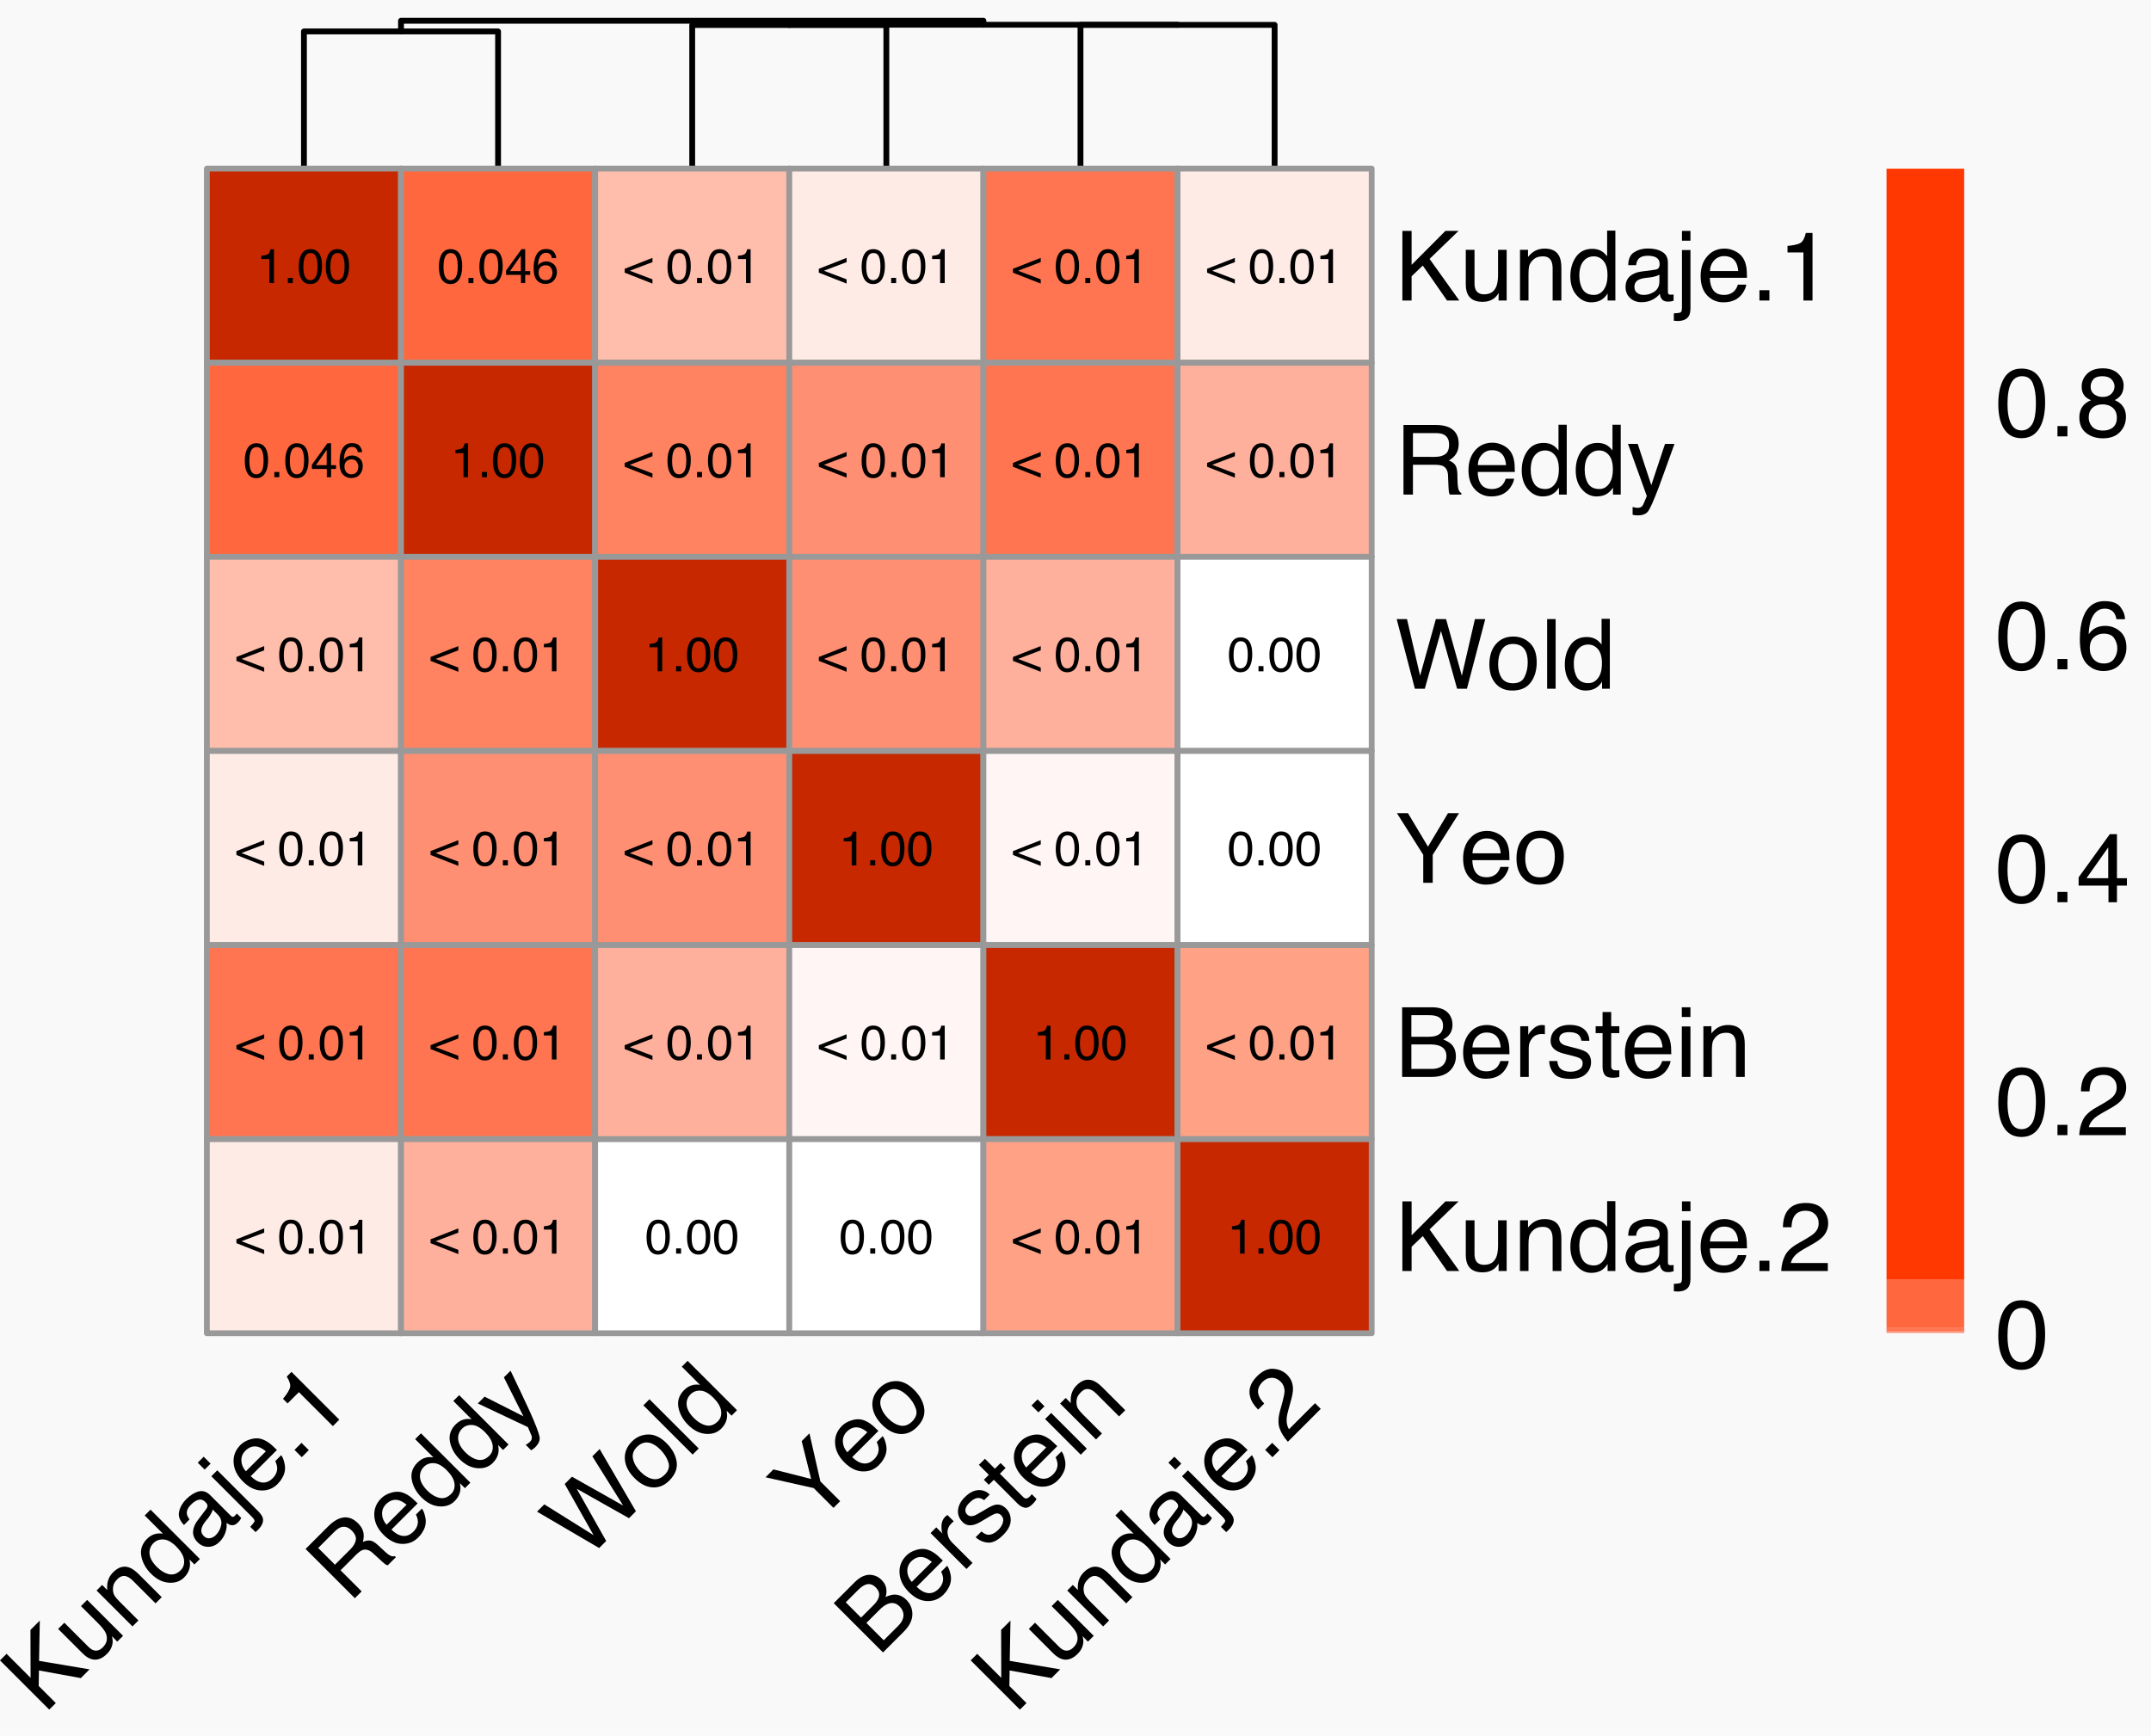 <?xml version="1.0" encoding="UTF-8" standalone="no"?>
<svg
   width="276.999pt"
   height="223.553pt"
   viewBox="0 0 276.999 223.553"
   version="1.1"
   id="svg971"
   sodipodi:docname="excluderanges_hg38_jaccard.svg"
   inkscape:version="1.2 (dc2aeda, 2022-05-15)"
   xmlns:inkscape="http://www.inkscape.org/namespaces/inkscape"
   xmlns:sodipodi="http://sodipodi.sourceforge.net/DTD/sodipodi-0.dtd"
   xmlns:xlink="http://www.w3.org/1999/xlink"
   xmlns="http://www.w3.org/2000/svg"
   xmlns:svg="http://www.w3.org/2000/svg">
  <sodipodi:namedview
     id="namedview973"
     pagecolor="#ffffff"
     bordercolor="#000000"
     borderopacity="0.25"
     inkscape:showpageshadow="2"
     inkscape:pageopacity="0.0"
     inkscape:pagecheckerboard="0"
     inkscape:deskcolor="#d1d1d1"
     inkscape:document-units="pt"
     showgrid="false"
     inkscape:zoom="1.3050595"
     inkscape:cx="47.507412"
     inkscape:cy="153.63284"
     inkscape:window-width="1390"
     inkscape:window-height="1027"
     inkscape:window-x="65"
     inkscape:window-y="25"
     inkscape:window-maximized="0"
     inkscape:current-layer="svg971" />
  <defs
     id="defs188">
    <g
       id="g177">
      <symbol
         overflow="visible"
         id="glyph0-0">
        <path
           style="stroke:none"
           d="m 0.203,0 v -4.484 h 3.562 V 0 Z m 3,-0.562 v -3.359 h -2.438 V -0.562 Z m 0,0"
           id="path9" />
      </symbol>
      <symbol
         overflow="visible"
         id="glyph0-1">
        <path
           style="stroke:none"
           d="m 0.594,-3.094 v -0.422 c 0.395,-0.039 0.672,-0.102 0.828,-0.188 0.156,-0.094 0.273,-0.312 0.359,-0.656 h 0.438 V 0 H 1.625 v -3.094 z m 0,0"
           id="path12" />
      </symbol>
      <symbol
         overflow="visible"
         id="glyph0-2">
        <path
           style="stroke:none"
           d="M 0.531,-0.672 H 1.172 V 0 H 0.531 Z m 0,0"
           id="path15" />
      </symbol>
      <symbol
         overflow="visible"
         id="glyph0-3">
        <path
           style="stroke:none"
           d="m 1.688,-4.375 c 0.57,0 0.984,0.234 1.234,0.703 0.188,0.367 0.281,0.859 0.281,1.484 0,0.594 -0.09,1.086 -0.266,1.469 -0.25,0.562 -0.668,0.844 -1.25,0.844 -0.523,0 -0.914,-0.227 -1.172,-0.688 -0.211,-0.383 -0.312,-0.895 -0.312,-1.531 0,-0.5 0.062,-0.926 0.188,-1.281 0.238,-0.664 0.672,-1 1.297,-1 z m 0,4 C 1.969,-0.375 2.191,-0.5 2.359,-0.75 2.535,-1.008 2.625,-1.484 2.625,-2.172 c 0,-0.5 -0.062,-0.906 -0.188,-1.219 C 2.312,-3.711 2.07,-3.875 1.719,-3.875 c -0.324,0 -0.559,0.152 -0.703,0.453 -0.148,0.305 -0.219,0.75 -0.219,1.344 0,0.449 0.047,0.809 0.141,1.078 0.145,0.418 0.395,0.625 0.75,0.625 z m 0,0"
           id="path18" />
      </symbol>
      <symbol
         overflow="visible"
         id="glyph0-4">
        <path
           style="stroke:none"
           d="M 2.062,-1.547 V -3.531 L 0.672,-1.547 Z M 2.078,0 V -1.062 H 0.156 v -0.547 l 2,-2.766 H 2.625 v 2.828 H 3.266 V -1.062 H 2.625 V 0 Z m 0,0"
           id="path21" />
      </symbol>
      <symbol
         overflow="visible"
         id="glyph0-5">
        <path
           style="stroke:none"
           d="m 1.828,-4.391 c 0.488,0 0.828,0.133 1.016,0.391 0.195,0.25 0.297,0.512 0.297,0.781 H 2.594 C 2.562,-3.395 2.508,-3.531 2.438,-3.625 2.301,-3.812 2.102,-3.906 1.844,-3.906 c -0.312,0 -0.562,0.141 -0.75,0.422 -0.18,0.281 -0.277,0.688 -0.297,1.219 0.125,-0.188 0.285,-0.32 0.484,-0.406 0.176,-0.082 0.367,-0.125 0.578,-0.125 0.363,0 0.68,0.121 0.953,0.359 0.281,0.23 0.422,0.574 0.422,1.031 0,0.398 -0.133,0.75 -0.391,1.062 -0.262,0.305 -0.633,0.453 -1.109,0.453 -0.406,0 -0.762,-0.148 -1.062,-0.453 -0.293,-0.312 -0.438,-0.836 -0.438,-1.578 0,-0.539 0.066,-1 0.203,-1.375 0.25,-0.727 0.711,-1.094 1.391,-1.094 z M 1.781,-0.375 c 0.289,0 0.508,-0.094 0.656,-0.281 0.145,-0.195 0.219,-0.43 0.219,-0.703 0,-0.219 -0.07,-0.426 -0.203,-0.625 -0.125,-0.207 -0.355,-0.312 -0.688,-0.312 -0.242,0 -0.449,0.078 -0.625,0.234 C 0.961,-1.906 0.875,-1.672 0.875,-1.359 c 0,0.281 0.078,0.516 0.234,0.703 C 1.273,-0.469 1.5,-0.375 1.781,-0.375 Z m 0,0"
           id="path24" />
      </symbol>
      <symbol
         overflow="visible"
         id="glyph0-6">
        <path
           style="stroke:none"
           d="M 0.078,-1.844 3.656,-3.25 v 0.547 L 0.734,-1.594 3.656,-0.484 V 0.062 L 0.078,-1.344 Z m 0,0"
           id="path27" />
      </symbol>
      <symbol
         overflow="visible"
         id="glyph0-7">
        <path
           style="stroke:none"
           d=""
           id="path30" />
      </symbol>
      <symbol
         overflow="visible"
         id="glyph1-0">
        <path
           style="stroke:none"
           d="M 0.281,-0.281 -6.062,-6.625 -1.031,-11.656 5.312,-5.312 Z m 3.438,-5.031 -4.75,-4.75 -3.438,3.438 4.75,4.75 z m 0,0"
           id="path33" />
      </symbol>
      <symbol
         overflow="visible"
         id="glyph1-1">
        <path
           style="stroke:none"
           d="m -5.672,-7.016 0.844,-0.844 3.094,3.094 L -1.75,-10.938 l 1.203,-1.203 -0.094,5.188 6.5,1.094 -1.125,1.125 -5.391,-0.984 -0.031,2 2.203,2.203 -0.844,0.844 z m 0,0"
           id="path36" />
      </symbol>
      <symbol
         overflow="visible"
         id="glyph1-2">
        <path
           style="stroke:none"
           d="m -3.281,-5.969 3.062,3.062 c 0.238,0.242 0.473,0.402 0.703,0.484 0.414,0.125 0.812,0 1.188,-0.375 C 2.203,-3.328 2.332,-3.938 2.062,-4.625 1.895,-4.977 1.582,-5.383 1.125,-5.844 l -2.266,-2.266 0.797,-0.797 4.625,4.625 -0.75,0.75 -0.672,-0.703 c 0.07,0.281 0.098,0.559 0.078,0.828 -0.055,0.531 -0.293,1.012 -0.719,1.438 -0.656,0.656 -1.324,0.887 -2,0.688 -0.375,-0.102 -0.758,-0.352 -1.156,-0.75 l -3.141,-3.141 z m 0.953,-1.172 z m 0,0"
           id="path39" />
      </symbol>
      <symbol
         overflow="visible"
         id="glyph1-3">
        <path
           style="stroke:none"
           d="m -4.047,-5.203 0.719,-0.719 0.656,0.656 c -0.039,-0.5 0,-0.926 0.125,-1.281 0.117,-0.363 0.324,-0.695 0.625,-1 0.656,-0.656 1.328,-0.867 2.016,-0.641 0.383,0.117 0.812,0.406 1.281,0.875 L 4.344,-4.344 3.547,-3.547 0.625,-6.469 C 0.344,-6.75 0.078,-6.93 -0.172,-7.016 -0.586,-7.16 -0.977,-7.051 -1.344,-6.688 c -0.188,0.188 -0.32,0.355 -0.406,0.5 -0.145,0.273 -0.207,0.586 -0.188,0.938 0.023,0.293 0.094,0.539 0.219,0.734 0.125,0.199 0.34,0.449 0.641,0.75 L 1.344,-1.344 0.578,-0.578 Z M -2.344,-7.125 Z m 0,0"
           id="path42" />
      </symbol>
      <symbol
         overflow="visible"
         id="glyph1-4">
        <path
           style="stroke:none"
           d="m -1.188,-3.312 c 0.492,0.492 1.008,0.797 1.547,0.922 C 0.898,-2.266 1.406,-2.438 1.875,-2.906 2.227,-3.258 2.367,-3.707 2.297,-4.25 2.223,-4.789 1.895,-5.352 1.312,-5.938 0.727,-6.52 0.18,-6.828 -0.328,-6.859 c -0.52,-0.039 -0.957,0.117 -1.312,0.469 -0.383,0.387 -0.551,0.852 -0.5,1.391 0.055,0.543 0.371,1.105 0.953,1.688 z m -1.281,-3.625 c 0.355,-0.352 0.727,-0.566 1.109,-0.641 0.219,-0.07 0.531,-0.082 0.938,-0.031 l -2.344,-2.344 0.75,-0.75 L 4.344,-4.344 3.641,-3.641 3,-4.281 c 0.102,0.461 0.094,0.883 -0.031,1.266 -0.117,0.375 -0.336,0.727 -0.656,1.047 -0.512,0.512 -1.172,0.734 -1.984,0.672 -0.812,-0.062 -1.57,-0.445 -2.281,-1.156 -0.676,-0.676 -1.094,-1.43 -1.25,-2.266 -0.156,-0.832 0.09,-1.57 0.734,-2.219 z m 0,0"
           id="path45" />
      </symbol>
      <symbol
         overflow="visible"
         id="glyph1-5">
        <path
           style="stroke:none"
           d="m -0.062,-2.375 c 0.219,0.219 0.473,0.309 0.766,0.266 C 0.992,-2.148 1.25,-2.281 1.469,-2.5 1.75,-2.781 1.953,-3.109 2.078,-3.484 2.316,-4.117 2.195,-4.676 1.719,-5.156 L 1.078,-5.797 c -0.031,0.156 -0.105,0.336 -0.219,0.531 -0.105,0.188 -0.219,0.367 -0.344,0.531 L 0.094,-4.219 c -0.238,0.324 -0.383,0.594 -0.438,0.812 -0.113,0.387 -0.02,0.73 0.281,1.031 z M 0.234,-5.859 C 0.391,-6.055 0.438,-6.25 0.375,-6.438 0.344,-6.531 0.258,-6.645 0.125,-6.781 -0.133,-7.039 -0.414,-7.133 -0.719,-7.062 c -0.312,0.062 -0.645,0.273 -1,0.625 -0.406,0.406 -0.582,0.805 -0.531,1.188 0.031,0.219 0.148,0.461 0.344,0.719 L -2.625,-3.812 C -3.176,-4.383 -3.383,-4.957 -3.25,-5.531 -3.125,-6.113 -2.82,-6.645 -2.344,-7.125 -1.812,-7.656 -1.266,-7.992 -0.703,-8.141 -0.172,-8.254 0.312,-8.094 0.75,-7.656 L 3.406,-5 c 0.082,0.086 0.164,0.133 0.25,0.141 C 3.738,-4.848 3.832,-4.895 3.938,-5 3.969,-5.031 4.004,-5.07 4.047,-5.125 4.086,-5.176 4.133,-5.227 4.188,-5.281 l 0.562,0.562 c -0.086,0.168 -0.156,0.289 -0.219,0.359 -0.055,0.062 -0.137,0.152 -0.25,0.266 -0.262,0.262 -0.547,0.359 -0.859,0.297 -0.156,-0.031 -0.344,-0.125 -0.562,-0.281 0.051,0.367 0.004,0.773 -0.141,1.219 -0.137,0.438 -0.387,0.84 -0.75,1.203 C 1.539,-1.227 1.062,-1.008 0.531,-1 0,-0.988 -0.461,-1.18 -0.859,-1.578 c -0.426,-0.426 -0.625,-0.891 -0.594,-1.391 0.031,-0.5 0.242,-0.992 0.625,-1.484 z m -2.562,-1.281 z m 0,0"
           id="path48" />
      </symbol>
      <symbol
         overflow="visible"
         id="glyph1-6">
        <path
           style="stroke:none"
           d="M -4.109,-6.797 -4.875,-6.031 -5.766,-6.922 -5,-7.688 Z M 1,1.344 C 1.344,0.977 1.523,0.734 1.547,0.609 1.566,0.484 1.445,0.289 1.188,0.031 L -4.016,-5.172 -3.25,-5.938 2.031,-0.656 C 2.363,-0.32 2.562,-0.02 2.625,0.25 2.719,0.719 2.516,1.203 2.016,1.703 c -0.043,0.039 -0.086,0.082 -0.125,0.125 -0.043,0.039 -0.117,0.102 -0.219,0.188 z m 0,0"
           id="path51" />
      </symbol>
      <symbol
         overflow="visible"
         id="glyph1-7">
        <path
           style="stroke:none"
           d="m -2.234,-7.234 c 0.324,-0.32 0.719,-0.555 1.188,-0.703 0.461,-0.156 0.891,-0.195 1.297,-0.125 0.395,0.086 0.773,0.258 1.141,0.516 C 1.641,-7.379 2,-7.062 2.469,-6.594 l -3.375,3.375 c 0.469,0.469 0.945,0.742 1.438,0.812 0.5,0.062 0.961,-0.117 1.391,-0.547 C 2.328,-3.359 2.52,-3.812 2.5,-4.312 2.469,-4.613 2.383,-4.895 2.25,-5.156 l 0.766,-0.766 c 0.156,0.199 0.273,0.461 0.359,0.781 0.094,0.312 0.141,0.605 0.141,0.875 0,0.48 -0.141,0.934 -0.422,1.359 -0.125,0.23 -0.309,0.465 -0.547,0.703 -0.574,0.574 -1.273,0.852 -2.094,0.828 -0.82,-0.02 -1.609,-0.406 -2.359,-1.156 -0.75,-0.75 -1.148,-1.555 -1.203,-2.422 -0.062,-0.875 0.23,-1.633 0.875,-2.281 z m 3.281,0.812 C 0.68,-6.723 0.344,-6.914 0.031,-7 c -0.594,-0.156 -1.141,0.016 -1.641,0.516 -0.352,0.355 -0.52,0.781 -0.5,1.281 0.023,0.5 0.215,0.953 0.578,1.359 z M -2.312,-7.156 Z m 0,0"
           id="path54" />
      </symbol>
      <symbol
         overflow="visible"
         id="glyph1-8">
        <path
           style="stroke:none"
           d="m -0.188,-1.688 0.906,-0.906 0.938,0.938 L 0.75,-0.75 Z m 0,0"
           id="path57" />
      </symbol>
      <symbol
         overflow="visible"
         id="glyph1-9">
        <path
           style="stroke:none"
           d="M -3.531,-5.219 -4.125,-5.812 c 0.512,-0.613 0.812,-1.098 0.906,-1.453 0.094,-0.352 -0.047,-0.82 -0.422,-1.406 L -3.031,-9.281 3.125,-3.125 l -0.828,0.828 -4.375,-4.375 z m 0,0"
           id="path60" />
      </symbol>
      <symbol
         overflow="visible"
         id="glyph1-10">
        <path
           style="stroke:none"
           d="M 0.188,-7.062 C 0.582,-7.457 0.816,-7.852 0.891,-8.25 0.961,-8.645 0.789,-9.051 0.375,-9.469 c -0.445,-0.445 -0.914,-0.594 -1.406,-0.438 -0.258,0.094 -0.535,0.289 -0.828,0.578 l -2.094,2.094 2.156,2.156 z M -5.578,-7.109 -2.625,-10.062 c 0.48,-0.477 0.949,-0.801 1.406,-0.969 0.867,-0.32 1.66,-0.117 2.391,0.609 0.375,0.375 0.602,0.762 0.688,1.156 0.082,0.398 0.062,0.812 -0.062,1.25 0.344,-0.156 0.66,-0.211 0.953,-0.172 0.289,0.043 0.625,0.242 1,0.594 l 0.875,0.812 c 0.258,0.242 0.461,0.402 0.609,0.484 0.25,0.148 0.473,0.184 0.672,0.109 L 6.047,-6.047 5,-5 C 4.914,-5.02 4.816,-5.062 4.703,-5.125 4.598,-5.195 4.422,-5.348 4.172,-5.578 L 3.062,-6.594 C 2.625,-6.988 2.188,-7.113 1.75,-6.969 1.52,-6.883 1.227,-6.664 0.875,-6.312 l -1.953,1.953 2.719,2.719 -0.875,0.875 z m 0,0"
           id="path63" />
      </symbol>
      <symbol
         overflow="visible"
         id="glyph1-11">
        <path
           style="stroke:none"
           d="M -1.172,-8.078 -0.312,-8.938 c 0.199,0.406 0.633,1.324 1.312,2.75 0.5,1.086 0.91,1.965 1.234,2.641 0.719,1.637 1.113,2.68 1.188,3.125 C 3.504,0.016 3.32,0.457 2.875,0.906 2.758,1.02 2.664,1.098 2.594,1.141 2.531,1.191 2.445,1.25 2.344,1.312 L 1.641,0.609 c 0.164,-0.086 0.281,-0.156 0.344,-0.219 0.07,-0.055 0.133,-0.105 0.188,-0.156 0.145,-0.148 0.223,-0.27 0.234,-0.375 0.02,-0.113 0.023,-0.227 0.016,-0.344 C 2.398,-0.523 2.328,-0.695 2.203,-1 c -0.125,-0.301 -0.219,-0.523 -0.281,-0.672 l -6.453,-3.047 0.875,-0.875 5,2.531 z M -2.531,-6.938 Z m 0,0"
           id="path66" />
      </symbol>
      <symbol
         overflow="visible"
         id="glyph1-12">
        <path
           style="stroke:none"
           d="M -5.25,-7.438 1.094,-3.469 -2.625,-10.062 -1.688,-11 4.906,-7.281 0.938,-13.625 1.875,-14.562 6.547,-6.547 5.656,-5.656 -1.078,-9.453 2.719,-2.719 1.812,-1.812 l -8,-4.688 z m 0,0"
           id="path69" />
      </symbol>
      <symbol
         overflow="visible"
         id="glyph1-13">
        <path
           style="stroke:none"
           d="M 1.906,-2.906 C 2.426,-3.426 2.582,-3.973 2.375,-4.547 2.176,-5.129 1.836,-5.66 1.359,-6.141 c -0.43,-0.426 -0.844,-0.707 -1.25,-0.844 -0.645,-0.207 -1.238,-0.039 -1.781,0.5 -0.469,0.469 -0.629,0.996 -0.484,1.578 0.137,0.574 0.465,1.121 0.984,1.641 0.492,0.492 1.008,0.793 1.547,0.906 C 0.926,-2.254 1.438,-2.438 1.906,-2.906 Z M -2.312,-7.188 c 0.594,-0.594 1.297,-0.895 2.109,-0.906 0.801,-0.02 1.586,0.355 2.359,1.125 0.738,0.742 1.172,1.539 1.297,2.391 0.125,0.855 -0.195,1.664 -0.953,2.422 -0.637,0.637 -1.359,0.93 -2.172,0.875 -0.801,-0.062 -1.562,-0.453 -2.281,-1.172 -0.781,-0.781 -1.203,-1.598 -1.266,-2.453 -0.062,-0.852 0.242,-1.613 0.906,-2.281 z m -0.016,0.047 z m 0,0"
           id="path72" />
      </symbol>
      <symbol
         overflow="visible"
         id="glyph1-14">
        <path
           style="stroke:none"
           d="M -5.75,-6.938 -4.969,-7.719 1.375,-1.375 0.594,-0.594 Z m 0,0"
           id="path75" />
      </symbol>
      <symbol
         overflow="visible"
         id="glyph1-15">
        <path
           style="stroke:none"
           d="m -6.172,-6.516 1.016,-1.016 4.859,1.234 -1.219,-4.875 1,-1 1.406,6.188 L 3.438,-3.438 2.578,-2.578 0.031,-5.125 Z m 2.844,-2.844 z m 0,0"
           id="path78" />
      </symbol>
      <symbol
         overflow="visible"
         id="glyph1-16">
        <path
           style="stroke:none"
           d="M -0.594,-6.719 C -0.227,-7.082 0,-7.414 0.094,-7.719 0.25,-8.188 0.125,-8.625 -0.281,-9.031 -0.707,-9.457 -1.16,-9.566 -1.641,-9.359 -1.898,-9.266 -2.219,-9.031 -2.594,-8.656 l -1.547,1.547 1.969,1.969 z m 3.203,2.641 C 3.129,-4.598 3.352,-5.125 3.281,-5.656 3.227,-6 3.066,-6.305 2.797,-6.578 c -0.461,-0.457 -0.98,-0.562 -1.562,-0.312 -0.312,0.125 -0.652,0.371 -1.016,0.734 L -1.484,-4.453 0.75,-2.219 Z M -5.688,-7 -2.969,-9.719 c 0.742,-0.738 1.492,-1.039 2.25,-0.906 0.449,0.074 0.844,0.281 1.188,0.625 0.395,0.398 0.602,0.836 0.625,1.312 0.031,0.262 -0.008,0.559 -0.109,0.891 0.445,-0.195 0.82,-0.301 1.125,-0.312 0.57,-0.008 1.098,0.227 1.578,0.703 0.414,0.418 0.66,0.922 0.734,1.516 0.102,0.875 -0.258,1.727 -1.078,2.547 l -2.688,2.688 z m 0,0"
           id="path81" />
      </symbol>
      <symbol
         overflow="visible"
         id="glyph1-17">
        <path
           style="stroke:none"
           d="M -4.031,-5.219 -3.297,-5.953 -2.5,-5.156 c -0.094,-0.219 -0.133,-0.555 -0.125,-1.016 0.012,-0.457 0.168,-0.836 0.469,-1.141 0.023,-0.02 0.055,-0.047 0.094,-0.078 0.043,-0.031 0.109,-0.082 0.203,-0.156 l 0.812,0.812 c -0.062,0.043 -0.109,0.086 -0.141,0.125 -0.039,0.031 -0.086,0.074 -0.141,0.125 -0.383,0.387 -0.555,0.809 -0.516,1.266 0.043,0.461 0.23,0.855 0.562,1.188 L 1.375,-1.375 0.594,-0.594 Z m 0,0"
           id="path84" />
      </symbol>
      <symbol
         overflow="visible"
         id="glyph1-18">
        <path
           style="stroke:none"
           d="M -0.422,-2.484 C -0.141,-2.242 0.125,-2.102 0.375,-2.062 0.832,-2.02 1.301,-2.238 1.781,-2.719 2.062,-3 2.25,-3.312 2.344,-3.656 2.445,-4.008 2.363,-4.32 2.094,-4.594 1.895,-4.789 1.656,-4.852 1.375,-4.781 1.195,-4.727 0.898,-4.578 0.484,-4.328 L -0.281,-3.875 c -0.5,0.312 -0.898,0.496 -1.203,0.547 -0.539,0.125 -0.992,0.008 -1.359,-0.359 -0.445,-0.445 -0.645,-0.957 -0.594,-1.531 0.043,-0.582 0.328,-1.141 0.859,-1.672 0.699,-0.695 1.406,-1 2.125,-0.906 0.438,0.062 0.801,0.25 1.094,0.562 l -0.719,0.719 c -0.195,-0.156 -0.414,-0.25 -0.656,-0.281 -0.383,-0.031 -0.801,0.18 -1.25,0.625 -0.289,0.293 -0.457,0.57 -0.5,0.828 -0.039,0.262 0.031,0.484 0.219,0.672 0.211,0.211 0.469,0.273 0.781,0.188 0.188,-0.039 0.422,-0.148 0.703,-0.328 l 0.656,-0.375 c 0.676,-0.426 1.172,-0.672 1.484,-0.734 0.5,-0.102 0.961,0.059 1.391,0.484 0.414,0.418 0.613,0.934 0.594,1.547 -0.012,0.605 -0.336,1.227 -0.969,1.859 -0.688,0.688 -1.328,1.016 -1.922,0.984 -0.594,-0.031 -1.133,-0.258 -1.625,-0.688 z M -2.562,-6.906 Z m 0,0"
           id="path87" />
      </symbol>
      <symbol
         overflow="visible"
         id="glyph1-19">
        <path
           style="stroke:none"
           d="m -5.172,-6.641 0.781,-0.781 1.281,1.281 L -2.375,-6.875 -1.734,-6.234 -2.469,-5.5 0.547,-2.484 c 0.156,0.156 0.312,0.211 0.469,0.156 0.102,-0.02 0.227,-0.102 0.375,-0.25 0.031,-0.031 0.066,-0.07 0.109,-0.125 0.039,-0.051 0.086,-0.102 0.141,-0.156 L 2.25,-2.25 C 2.188,-2.125 2.113,-2.008 2.031,-1.906 1.945,-1.801 1.848,-1.691 1.734,-1.578 1.367,-1.211 1.031,-1.062 0.719,-1.125 0.406,-1.188 0.102,-1.363 -0.188,-1.656 L -3.25,-4.719 -3.891,-4.078 -4.531,-4.719 -3.891,-5.359 Z m 0,0"
           id="path90" />
      </symbol>
      <symbol
         overflow="visible"
         id="glyph1-20">
        <path
           style="stroke:none"
           d="m -4.016,-5.172 0.781,-0.781 4.594,4.594 -0.781,0.781 z m -1.75,-1.75 0.781,-0.781 0.891,0.891 -0.781,0.781 z m 0,0"
           id="path93" />
      </symbol>
      <symbol
         overflow="visible"
         id="glyph1-21">
        <path
           style="stroke:none"
           d="M 0.281,-0.281 C -0.219,-0.844 -0.57,-1.414 -0.781,-2 -0.988,-2.582 -0.977,-3.312 -0.75,-4.188 l 0.359,-1.297 c 0.156,-0.594 0.242,-1.039 0.25,-1.344 C -0.16,-7.305 -0.32,-7.695 -0.625,-8 c -0.352,-0.352 -0.742,-0.523 -1.172,-0.516 -0.438,0 -0.828,0.172 -1.172,0.516 -0.539,0.543 -0.711,1.109 -0.516,1.703 0.105,0.336 0.344,0.699 0.719,1.094 l -0.781,0.781 C -4.086,-4.961 -4.426,-5.5 -4.562,-6.031 c -0.281,-0.926 0.012,-1.82 0.875,-2.688 0.699,-0.695 1.406,-1.016 2.125,-0.953 0.711,0.055 1.293,0.309 1.75,0.766 0.5,0.5 0.75,1.105 0.75,1.812 0.008,0.406 -0.105,1.012 -0.344,1.812 l -0.25,0.906 c -0.125,0.438 -0.199,0.812 -0.219,1.125 -0.031,0.531 0.066,0.984 0.297,1.359 L 3.781,-5.25 4.516,-4.516 Z m 0,0"
           id="path96" />
      </symbol>
      <symbol
         overflow="visible"
         id="glyph2-0">
        <path
           style="stroke:none"
           d="M 0.406,0 V -8.969 H 7.516 V 0 Z M 6.391,-1.125 V -7.844 H 1.531 V -1.125 Z m 0,0"
           id="path99" />
      </symbol>
      <symbol
         overflow="visible"
         id="glyph2-1">
        <path
           style="stroke:none"
           d="m 0.953,-8.969 h 1.188 v 4.375 L 6.5,-8.969 H 8.188 L 4.453,-5.359 8.281,0 H 6.703 l -3.125,-4.5 -1.438,1.375 V 0 h -1.188 z m 0,0"
           id="path102" />
      </symbol>
      <symbol
         overflow="visible"
         id="glyph2-2">
        <path
           style="stroke:none"
           d="m 1.906,-6.531 v 4.328 c 0,0.336 0.051,0.609 0.156,0.828 0.195,0.387 0.562,0.578 1.094,0.578 0.758,0 1.281,-0.336 1.562,-1.016 0.145,-0.375 0.219,-0.879 0.219,-1.516 V -6.531 H 6.047 V 0 H 5 l 0.016,-0.969 c -0.148,0.25 -0.324,0.465 -0.531,0.641 -0.418,0.332 -0.93,0.5 -1.531,0.5 C 2.023,0.172 1.395,-0.133 1.062,-0.75 0.875,-1.082 0.781,-1.531 0.781,-2.094 v -4.438 z m 1.5,-0.172 z m 0,0"
           id="path105" />
      </symbol>
      <symbol
         overflow="visible"
         id="glyph2-3">
        <path
           style="stroke:none"
           d="m 0.812,-6.531 h 1.031 v 0.922 c 0.312,-0.383 0.641,-0.66 0.984,-0.828 0.344,-0.164 0.727,-0.25 1.156,-0.25 0.926,0 1.551,0.324 1.875,0.969 0.188,0.355 0.281,0.867 0.281,1.531 V 0 h -1.125 v -4.125 c 0,-0.395 -0.059,-0.711 -0.172,-0.953 C 4.645,-5.484 4.289,-5.688 3.781,-5.688 c -0.262,0 -0.477,0.027 -0.641,0.078 -0.305,0.086 -0.57,0.262 -0.797,0.531 -0.188,0.219 -0.309,0.445 -0.359,0.672 C 1.93,-4.176 1.906,-3.848 1.906,-3.422 V 0 H 0.812 Z m 2.578,-0.172 z m 0,0"
           id="path108" />
      </symbol>
      <symbol
         overflow="visible"
         id="glyph2-4">
        <path
           style="stroke:none"
           d="m 1.5,-3.188 c 0,0.699 0.145,1.289 0.438,1.766 0.301,0.469 0.781,0.703 1.438,0.703 0.508,0 0.926,-0.219 1.25,-0.656 0.332,-0.438 0.5,-1.066 0.5,-1.891 0,-0.82 -0.172,-1.43 -0.516,-1.828 -0.336,-0.395 -0.75,-0.594 -1.25,-0.594 -0.555,0 -1,0.215 -1.344,0.641 C 1.672,-4.629 1.5,-4.008 1.5,-3.188 Z m 1.656,-3.469 c 0.5,0 0.914,0.109 1.25,0.328 C 4.602,-6.211 4.828,-6 5.078,-5.688 V -9 h 1.062 v 9 h -1 v -0.906 c -0.25,0.398 -0.555,0.688 -0.906,0.875 C 3.891,0.145 3.488,0.234 3.031,0.234 2.301,0.234 1.672,-0.07 1.141,-0.688 0.609,-1.301 0.344,-2.113 0.344,-3.125 c 0,-0.957 0.238,-1.785 0.719,-2.484 C 1.551,-6.305 2.25,-6.656 3.156,-6.656 Z m 0,0"
           id="path111" />
      </symbol>
      <symbol
         overflow="visible"
         id="glyph2-5">
        <path
           style="stroke:none"
           d="m 1.641,-1.734 c 0,0.312 0.113,0.562 0.344,0.75 C 2.223,-0.805 2.5,-0.719 2.812,-0.719 c 0.395,0 0.77,-0.086 1.125,-0.266 0.613,-0.289 0.922,-0.773 0.922,-1.453 v -0.891 c -0.137,0.086 -0.312,0.156 -0.531,0.219 -0.211,0.055 -0.414,0.094 -0.609,0.125 L 3.047,-2.906 c -0.398,0.055 -0.695,0.137 -0.891,0.25 -0.344,0.188 -0.516,0.496 -0.516,0.922 z M 4.312,-3.969 c 0.25,-0.031 0.414,-0.133 0.5,-0.312 0.051,-0.094 0.078,-0.234 0.078,-0.422 0,-0.375 -0.137,-0.645 -0.406,-0.812 -0.262,-0.164 -0.641,-0.25 -1.141,-0.25 -0.574,0 -0.98,0.156 -1.219,0.469 -0.137,0.168 -0.227,0.418 -0.266,0.75 H 0.844 C 0.852,-5.348 1.109,-5.906 1.609,-6.219 2.117,-6.539 2.707,-6.703 3.375,-6.703 c 0.758,0 1.383,0.152 1.875,0.453 0.469,0.293 0.703,0.746 0.703,1.359 V -1.125 c 0,0.117 0.02,0.211 0.062,0.281 0.051,0.062 0.156,0.094 0.312,0.094 0.039,0 0.094,0 0.156,0 0.062,-0.008 0.129,-0.02 0.203,-0.031 v 0.812 C 6.508,0.082 6.375,0.113 6.281,0.125 6.195,0.133 6.078,0.141 5.922,0.141 c -0.375,0 -0.648,-0.137 -0.812,-0.406 C 5.016,-0.398 4.945,-0.598 4.906,-0.859 4.688,-0.566 4.367,-0.312 3.953,-0.094 3.535,0.113 3.07,0.219 2.562,0.219 1.957,0.219 1.461,0.035 1.078,-0.328 0.691,-0.703 0.5,-1.164 0.5,-1.719 c 0,-0.602 0.188,-1.07 0.562,-1.406 0.383,-0.332 0.883,-0.535 1.5,-0.609 z M 3.406,-6.703 Z m 0,0"
           id="path114" />
      </symbol>
      <symbol
         overflow="visible"
         id="glyph2-6">
        <path
           style="stroke:none"
           d="M 1.906,-7.703 H 0.812 V -8.969 H 1.906 Z M -0.234,1.656 C 0.254,1.633 0.551,1.586 0.656,1.516 0.758,1.453 0.812,1.234 0.812,0.859 V -6.5 h 1.094 v 7.469 c 0,0.477 -0.078,0.832 -0.234,1.062 C 1.41,2.438 0.926,2.641 0.219,2.641 c -0.055,0 -0.109,-0.008 -0.172,-0.016 -0.062,0 -0.156,-0.008 -0.281,-0.016 z m 0,0"
           id="path117" />
      </symbol>
      <symbol
         overflow="visible"
         id="glyph2-7">
        <path
           style="stroke:none"
           d="m 3.531,-6.688 c 0.457,0 0.906,0.109 1.344,0.328 0.438,0.219 0.77,0.5 1,0.844 0.219,0.336 0.363,0.719 0.438,1.156 0.062,0.305 0.094,0.781 0.094,1.438 H 1.625 c 0.008,0.668 0.16,1.203 0.453,1.609 0.301,0.398 0.758,0.594 1.375,0.594 0.57,0 1.031,-0.188 1.375,-0.562 0.188,-0.227 0.32,-0.484 0.406,-0.766 H 6.312 C 6.289,-1.805 6.195,-1.539 6.031,-1.25 5.875,-0.957 5.695,-0.719 5.5,-0.531 5.164,-0.195 4.75,0.023 4.25,0.141 3.988,0.203 3.691,0.234 3.359,0.234 2.547,0.234 1.852,-0.062 1.281,-0.656 0.719,-1.25 0.438,-2.078 0.438,-3.141 c 0,-1.051 0.285,-1.906 0.859,-2.562 C 1.867,-6.359 2.613,-6.688 3.531,-6.688 Z m 1.75,2.891 C 5.238,-4.266 5.133,-4.645 4.969,-4.938 4.664,-5.457 4.16,-5.719 3.453,-5.719 c -0.5,0 -0.922,0.184 -1.266,0.547 -0.344,0.367 -0.527,0.824 -0.547,1.375 z m -1.859,-2.906 z m 0,0"
           id="path120" />
      </symbol>
      <symbol
         overflow="visible"
         id="glyph2-8">
        <path
           style="stroke:none"
           d="M 1.062,-1.328 H 2.344 V 0 H 1.062 Z m 0,0"
           id="path123" />
      </symbol>
      <symbol
         overflow="visible"
         id="glyph2-9">
        <path
           style="stroke:none"
           d="m 1.203,-6.188 v -0.844 c 0.789,-0.07 1.344,-0.195 1.656,-0.375 0.312,-0.188 0.547,-0.617 0.703,-1.297 H 4.422 V 0 H 3.25 v -6.188 z m 0,0"
           id="path126" />
      </symbol>
      <symbol
         overflow="visible"
         id="glyph2-10">
        <path
           style="stroke:none"
           d="m 5.125,-4.859 c 0.562,0 1.008,-0.113 1.344,-0.344 0.332,-0.227 0.5,-0.641 0.5,-1.234 0,-0.633 -0.23,-1.066 -0.688,-1.297 -0.25,-0.125 -0.586,-0.188 -1,-0.188 H 2.312 v 3.062 z M 1.094,-8.969 H 5.25 c 0.688,0 1.25,0.102 1.688,0.297 0.844,0.387 1.266,1.094 1.266,2.125 0,0.531 -0.117,0.969 -0.344,1.312 -0.219,0.344 -0.527,0.621 -0.922,0.828 0.352,0.148 0.617,0.336 0.797,0.562 0.176,0.23 0.273,0.605 0.297,1.125 l 0.031,1.203 c 0.02,0.344 0.051,0.602 0.094,0.766 0.07,0.281 0.203,0.465 0.391,0.547 V 0 H 7.062 C 7.02,-0.07 6.984,-0.172 6.953,-0.297 6.93,-0.422 6.91,-0.656 6.891,-1 l -0.062,-1.5 c -0.031,-0.582 -0.25,-0.977 -0.656,-1.188 -0.23,-0.102 -0.594,-0.156 -1.094,-0.156 H 2.312 V 0 H 1.094 Z m 0,0"
           id="path129" />
      </symbol>
      <symbol
         overflow="visible"
         id="glyph2-11">
        <path
           style="stroke:none"
           d="m 4.891,-6.531 h 1.219 c -0.156,0.418 -0.5,1.371 -1.031,2.859 -0.406,1.125 -0.742,2.043 -1,2.75 C 3.441,0.742 2.992,1.758 2.734,2.125 2.473,2.488 2.023,2.672 1.391,2.672 1.234,2.672 1.113,2.664 1.031,2.656 0.945,2.645 0.844,2.625 0.719,2.594 v -1 C 0.906,1.645 1.039,1.676 1.125,1.688 1.219,1.695 1.297,1.703 1.359,1.703 1.566,1.703 1.719,1.664 1.812,1.594 1.906,1.531 1.984,1.453 2.047,1.359 c 0.02,-0.031 0.094,-0.199 0.219,-0.5 0.125,-0.305 0.219,-0.527 0.281,-0.672 L 0.125,-6.531 h 1.25 l 1.75,5.312 z M 3.125,-6.703 Z m 0,0"
           id="path132" />
      </symbol>
      <symbol
         overflow="visible"
         id="glyph2-12">
        <path
           style="stroke:none"
           d="m 1.547,-8.969 1.688,7.297 2.031,-7.297 h 1.312 l 2.031,7.297 1.688,-7.297 H 11.625 L 9.266,0 H 8 L 5.922,-7.438 3.844,0 H 2.562 L 0.219,-8.969 Z m 0,0"
           id="path135" />
      </symbol>
      <symbol
         overflow="visible"
         id="glyph2-13">
        <path
           style="stroke:none"
           d="m 3.406,-0.703 c 0.727,0 1.223,-0.273 1.484,-0.828 0.27,-0.551 0.406,-1.164 0.406,-1.844 0,-0.613 -0.094,-1.109 -0.281,-1.484 -0.312,-0.602 -0.852,-0.906 -1.609,-0.906 -0.668,0 -1.156,0.258 -1.469,0.766 -0.305,0.512 -0.453,1.133 -0.453,1.859 0,0.699 0.148,1.281 0.453,1.75 0.312,0.461 0.801,0.688 1.469,0.688 z M 3.438,-6.719 c 0.844,0 1.555,0.281 2.141,0.844 0.582,0.555 0.875,1.375 0.875,2.469 0,1.055 -0.262,1.922 -0.781,2.609 -0.512,0.688 -1.305,1.031 -2.375,1.031 -0.898,0 -1.609,-0.301 -2.141,-0.906 C 0.625,-1.285 0.359,-2.102 0.359,-3.125 c 0,-1.094 0.273,-1.961 0.828,-2.609 C 1.75,-6.391 2.5,-6.719 3.438,-6.719 Z m -0.031,0.016 z m 0,0"
           id="path138" />
      </symbol>
      <symbol
         overflow="visible"
         id="glyph2-14">
        <path
           style="stroke:none"
           d="M 0.844,-8.969 H 1.938 V 0 H 0.844 Z m 0,0"
           id="path141" />
      </symbol>
      <symbol
         overflow="visible"
         id="glyph2-15">
        <path
           style="stroke:none"
           d="M 0.25,-8.969 H 1.672 L 4.25,-4.656 6.828,-8.969 H 8.25 L 4.859,-3.609 V 0 h -1.219 v -3.609 z m 4.016,0 z m 0,0"
           id="path144" />
      </symbol>
      <symbol
         overflow="visible"
         id="glyph2-16">
        <path
           style="stroke:none"
           d="m 4.328,-5.172 c 0.508,0 0.906,-0.07 1.188,-0.219 C 5.961,-5.609 6.188,-6.008 6.188,-6.594 6.188,-7.188 5.945,-7.582 5.469,-7.781 5.207,-7.895 4.812,-7.953 4.281,-7.953 H 2.109 v 2.781 z m 0.406,4.141 c 0.738,0 1.27,-0.219 1.594,-0.656 C 6.523,-1.957 6.625,-2.285 6.625,-2.672 6.625,-3.328 6.332,-3.77 5.75,-4 5.438,-4.125 5.023,-4.188 4.516,-4.188 h -2.406 v 3.156 z m -3.812,-7.938 h 3.844 c 1.051,0 1.801,0.312 2.25,0.938 0.258,0.375 0.391,0.805 0.391,1.281 0,0.574 -0.164,1.039 -0.484,1.391 -0.168,0.199 -0.406,0.375 -0.719,0.531 0.457,0.18 0.801,0.375 1.031,0.594 0.406,0.387 0.609,0.922 0.609,1.609 0,0.586 -0.184,1.109 -0.547,1.578 C 6.754,-0.348 5.895,0 4.719,0 H 0.922 Z m 0,0"
           id="path147" />
      </symbol>
      <symbol
         overflow="visible"
         id="glyph2-17">
        <path
           style="stroke:none"
           d="M 0.844,-6.531 H 1.875 v 1.125 C 1.969,-5.625 2.18,-5.891 2.516,-6.203 2.848,-6.523 3.227,-6.688 3.656,-6.688 c 0.02,0 0.055,0.008 0.109,0.016 0.051,0 0.133,0.008 0.25,0.016 V -5.5 c -0.062,-0.008 -0.125,-0.016 -0.188,-0.016 C 3.773,-5.523 3.719,-5.531 3.656,-5.531 c -0.555,0 -0.98,0.184 -1.281,0.547 -0.293,0.355 -0.438,0.762 -0.438,1.219 V 0 H 0.844 Z m 0,0"
           id="path150" />
      </symbol>
      <symbol
         overflow="visible"
         id="glyph2-18">
        <path
           style="stroke:none"
           d="m 1.453,-2.047 c 0.031,0.367 0.125,0.648 0.281,0.844 0.281,0.355 0.758,0.531 1.438,0.531 0.406,0 0.766,-0.086 1.078,-0.266 0.312,-0.176 0.469,-0.453 0.469,-0.828 0,-0.281 -0.125,-0.492 -0.375,-0.641 C 4.188,-2.5 3.875,-2.602 3.406,-2.719 L 2.531,-2.938 C 1.969,-3.07 1.555,-3.227 1.297,-3.406 0.828,-3.695 0.594,-4.102 0.594,-4.625 c 0,-0.625 0.219,-1.125 0.656,-1.5 0.445,-0.383 1.047,-0.578 1.797,-0.578 0.988,0 1.703,0.289 2.141,0.859 0.27,0.367 0.398,0.762 0.391,1.188 H 4.547 C 4.523,-4.906 4.438,-5.129 4.281,-5.328 c -0.25,-0.289 -0.688,-0.438 -1.312,-0.438 -0.418,0 -0.734,0.078 -0.953,0.234 -0.211,0.156 -0.312,0.367 -0.312,0.625 0,0.293 0.141,0.523 0.422,0.688 0.164,0.105 0.406,0.195 0.719,0.266 l 0.734,0.188 c 0.781,0.188 1.305,0.371 1.578,0.547 0.426,0.281 0.641,0.727 0.641,1.328 0,0.586 -0.227,1.09 -0.672,1.516 C 4.688,0.039 4.02,0.25 3.125,0.25 2.145,0.25 1.453,0.031 1.047,-0.406 0.648,-0.852 0.438,-1.398 0.406,-2.047 Z m 1.625,-4.656 z m 0,0"
           id="path153" />
      </symbol>
      <symbol
         overflow="visible"
         id="glyph2-19">
        <path
           style="stroke:none"
           d="M 1.031,-8.359 H 2.141 V -6.531 H 3.188 v 0.891 H 2.141 V -1.375 c 0,0.23 0.078,0.383 0.234,0.453 0.082,0.055 0.223,0.078 0.422,0.078 0.051,0 0.109,0 0.172,0 0.062,-0.008 0.133,-0.016 0.219,-0.016 V 0 C 3.051,0.039 2.914,0.066 2.781,0.078 2.645,0.098 2.5,0.109 2.344,0.109 1.832,0.109 1.484,-0.02 1.297,-0.281 1.117,-0.551 1.031,-0.895 1.031,-1.312 V -5.641 H 0.141 V -6.531 H 1.031 Z m 0,0"
           id="path156" />
      </symbol>
      <symbol
         overflow="visible"
         id="glyph2-20">
        <path
           style="stroke:none"
           d="M 0.812,-6.5 H 1.922 V 0 H 0.812 Z m 0,-2.469 h 1.109 v 1.25 H 0.812 Z m 0,0"
           id="path159" />
      </symbol>
      <symbol
         overflow="visible"
         id="glyph2-21">
        <path
           style="stroke:none"
           d="m 0.391,0 c 0.039,-0.75 0.195,-1.398 0.469,-1.953 0.27,-0.562 0.797,-1.07 1.578,-1.531 L 3.609,-4.156 c 0.531,-0.312 0.898,-0.57 1.109,-0.781 0.332,-0.344 0.5,-0.734 0.5,-1.172 0,-0.5 -0.156,-0.898 -0.469,-1.203 -0.305,-0.301 -0.703,-0.453 -1.203,-0.453 -0.762,0 -1.281,0.289 -1.562,0.859 -0.156,0.305 -0.246,0.727 -0.266,1.266 H 0.609 C 0.617,-6.398 0.758,-7.02 1.031,-7.5 1.5,-8.344 2.336,-8.766 3.547,-8.766 c 1,0 1.727,0.273 2.188,0.812 0.469,0.543 0.703,1.141 0.703,1.797 0,0.699 -0.25,1.297 -0.75,1.797 C 5.406,-4.066 4.895,-3.719 4.156,-3.312 l -0.828,0.469 c -0.398,0.219 -0.711,0.43 -0.938,0.625 -0.406,0.355 -0.664,0.75 -0.766,1.188 H 6.391 V 0 Z m 0,0"
           id="path162" />
      </symbol>
      <symbol
         overflow="visible"
         id="glyph2-22">
        <path
           style="stroke:none"
           d="m 3.375,-8.734 c 1.133,0 1.953,0.465 2.453,1.391 0.395,0.719 0.594,1.711 0.594,2.969 0,1.188 -0.18,2.168 -0.531,2.938 C 5.379,-0.32 4.539,0.234 3.375,0.234 2.32,0.234 1.539,-0.219 1.031,-1.125 0.602,-1.883 0.391,-2.906 0.391,-4.188 c 0,-1 0.129,-1.852 0.391,-2.562 C 1.258,-8.07 2.125,-8.734 3.375,-8.734 Z m 0,7.969 c 0.562,0 1.008,-0.25 1.344,-0.75 0.344,-0.508 0.516,-1.453 0.516,-2.828 0,-0.988 -0.125,-1.801 -0.375,-2.438 C 4.617,-7.426 4.148,-7.75 3.453,-7.75 c -0.648,0 -1.121,0.309 -1.422,0.922 -0.305,0.605 -0.453,1.496 -0.453,2.672 0,0.898 0.098,1.617 0.297,2.156 0.289,0.824 0.789,1.234 1.5,1.234 z m 0,0"
           id="path165" />
      </symbol>
      <symbol
         overflow="visible"
         id="glyph2-23">
        <path
           style="stroke:none"
           d="M 4.125,-3.094 V -7.062 L 1.328,-3.094 Z M 4.156,0 V -2.141 H 0.312 v -1.062 l 4.016,-5.562 H 5.25 v 5.672 h 1.281 v 0.953 H 5.25 V 0 Z m 0,0"
           id="path168" />
      </symbol>
      <symbol
         overflow="visible"
         id="glyph2-24">
        <path
           style="stroke:none"
           d="m 3.656,-8.781 c 0.977,0 1.66,0.258 2.047,0.766 0.383,0.512 0.578,1.031 0.578,1.562 H 5.188 C 5.125,-6.797 5.02,-7.066 4.875,-7.266 4.613,-7.629 4.211,-7.812 3.672,-7.812 c -0.617,0 -1.105,0.289 -1.469,0.859 -0.355,0.562 -0.555,1.375 -0.594,2.438 0.25,-0.375 0.566,-0.656 0.953,-0.844 0.344,-0.156 0.734,-0.234 1.172,-0.234 0.727,0 1.363,0.234 1.906,0.703 0.551,0.469 0.828,1.168 0.828,2.094 0,0.793 -0.262,1.496 -0.781,2.109 -0.523,0.605 -1.258,0.906 -2.203,0.906 -0.824,0 -1.531,-0.305 -2.125,-0.922 C 0.766,-1.328 0.469,-2.375 0.469,-3.844 c 0,-1.082 0.129,-2.004 0.391,-2.766 C 1.367,-8.055 2.301,-8.781 3.656,-8.781 Z M 3.578,-0.75 c 0.57,0 1,-0.191 1.281,-0.578 0.289,-0.395 0.438,-0.852 0.438,-1.375 0,-0.445 -0.133,-0.875 -0.391,-1.281 -0.25,-0.406 -0.715,-0.609 -1.391,-0.609 -0.469,0 -0.883,0.156 -1.234,0.469 C 1.926,-3.812 1.75,-3.336 1.75,-2.703 c 0,0.555 0.16,1.016 0.484,1.391 0.32,0.375 0.77,0.562 1.344,0.562 z m 0,0"
           id="path171" />
      </symbol>
      <symbol
         overflow="visible"
         id="glyph2-25">
        <path
           style="stroke:none"
           d="m 3.406,-5.078 c 0.477,0 0.852,-0.133 1.125,-0.406 0.27,-0.27 0.406,-0.594 0.406,-0.969 0,-0.32 -0.133,-0.617 -0.391,-0.891 C 4.285,-7.613 3.891,-7.75 3.359,-7.75 c -0.531,0 -0.918,0.137 -1.156,0.406 -0.23,0.273 -0.344,0.59 -0.344,0.953 0,0.406 0.148,0.73 0.453,0.969 0.312,0.23 0.676,0.344 1.094,0.344 z M 3.469,-0.75 c 0.508,0 0.93,-0.133 1.266,-0.406 0.332,-0.281 0.5,-0.691 0.5,-1.234 0,-0.562 -0.172,-0.988 -0.516,-1.281 C 4.375,-3.973 3.93,-4.125 3.391,-4.125 c -0.531,0 -0.965,0.152 -1.297,0.453 -0.324,0.305 -0.484,0.719 -0.484,1.25 0,0.449 0.148,0.84 0.453,1.172 0.301,0.336 0.77,0.5 1.406,0.5 z M 1.906,-4.656 C 1.602,-4.789 1.363,-4.941 1.188,-5.109 0.863,-5.441 0.703,-5.867 0.703,-6.391 c 0,-0.645 0.234,-1.203 0.703,-1.672 0.477,-0.469 1.148,-0.703 2.016,-0.703 0.844,0 1.5,0.227 1.969,0.672 0.477,0.438 0.719,0.949 0.719,1.531 0,0.555 -0.141,0.996 -0.422,1.328 -0.148,0.199 -0.387,0.387 -0.719,0.562 0.363,0.168 0.648,0.359 0.859,0.578 0.383,0.406 0.578,0.934 0.578,1.578 0,0.773 -0.262,1.43 -0.781,1.969 C 5.113,-0.016 4.383,0.25 3.438,0.25 2.594,0.25 1.875,0.02 1.281,-0.438 c -0.586,-0.469 -0.875,-1.141 -0.875,-2.016 0,-0.52 0.125,-0.969 0.375,-1.344 0.25,-0.375 0.625,-0.66 1.125,-0.859 z m 0,0"
           id="path174" />
      </symbol>
    </g>
    <clipPath
       id="clip1">
      <path
         d="m 140,140 h 27 v 18.926 h -27 z m 0,0"
         id="path179" />
    </clipPath>
    <clipPath
       id="clip2">
      <path
         d="m 190,140 h 27 v 18.926 h -27 z m 0,0"
         id="path182" />
    </clipPath>
    <clipPath
       id="clip3">
      <path
         d="m 240,140 h 27 v 18.926 h -27 z m 0,0"
         id="path185" />
    </clipPath>
  </defs>
  <rect
     style="fill:#f9f9f9;stroke-width:0.691;fill-opacity:1"
     id="rect2478"
     width="276.999"
     height="223.553"
     x="3.3087225e-24"
     y="4.4408921e-16" />
  <g
     id="g1912"
     transform="translate(-101.742,-137.205)">
    <g
       clip-path="url(#clip1)"
       clip-rule="nonzero"
       id="g194">
      <path
         style="fill:none;stroke:#000000;stroke-width:0.75;stroke-linecap:round;stroke-linejoin:round;stroke-miterlimit:10;stroke-opacity:1"
         d="m 140.883,158.926 v -17.672 h 25 v 17.672"
         id="path192" />
    </g>
    <g
       clip-path="url(#clip2)"
       clip-rule="nonzero"
       id="g198">
      <path
         style="fill:none;stroke:#000000;stroke-width:0.75;stroke-linecap:round;stroke-linejoin:round;stroke-miterlimit:10;stroke-opacity:1"
         d="m 190.883,158.926 v -18.496 h 25 v 18.496"
         id="path196" />
    </g>
    <g
       clip-path="url(#clip3)"
       clip-rule="nonzero"
       id="g202">
      <path
         style="fill:none;stroke:#000000;stroke-width:0.75;stroke-linecap:round;stroke-linejoin:round;stroke-miterlimit:10;stroke-opacity:1"
         d="m 240.883,158.926 v -18.516 h 25 v 18.516"
         id="path200" />
    </g>
    <path
       style="fill:none;stroke:#000000;stroke-width:0.75;stroke-linecap:round;stroke-linejoin:round;stroke-miterlimit:10;stroke-opacity:1"
       d="m 203.383,140.43 v -0.039 h 50 v 0.019"
       id="path204" />
    <path
       style="fill:none;stroke:#000000;stroke-width:0.75;stroke-linecap:round;stroke-linejoin:round;stroke-miterlimit:10;stroke-opacity:1"
       d="m 153.383,141.254 v -1.375 h 75 v 0.512"
       id="path206" />
    <path
       style="fill:#c72800;fill-opacity:1;fill-rule:nonzero;stroke:#999999;stroke-width:0.75;stroke-linecap:round;stroke-linejoin:round;stroke-miterlimit:10;stroke-opacity:1"
       d="m 128.383,183.926 h 25 v -25 h -25 z m 0,0"
       id="path208" />
    <path
       style="fill:#ff683f;fill-opacity:1;fill-rule:nonzero;stroke:#999999;stroke-width:0.75;stroke-linecap:round;stroke-linejoin:round;stroke-miterlimit:10;stroke-opacity:1"
       d="m 128.383,208.926 h 25 v -25 h -25 z m 0,0"
       id="path210" />
    <path
       style="fill:#ffbdab;fill-opacity:1;fill-rule:nonzero;stroke:#999999;stroke-width:0.75;stroke-linecap:round;stroke-linejoin:round;stroke-miterlimit:10;stroke-opacity:1"
       d="m 128.383,233.926 h 25 v -25 h -25 z m 0,0"
       id="path212" />
    <path
       style="fill:#ffebe6;fill-opacity:1;fill-rule:nonzero;stroke:#999999;stroke-width:0.75;stroke-linecap:round;stroke-linejoin:round;stroke-miterlimit:10;stroke-opacity:1"
       d="m 128.383,258.926 h 25 v -25 h -25 z m 0,0"
       id="path214" />
    <path
       style="fill:#ff7551;fill-opacity:1;fill-rule:nonzero;stroke:#999999;stroke-width:0.75;stroke-linecap:round;stroke-linejoin:round;stroke-miterlimit:10;stroke-opacity:1"
       d="m 128.383,283.926 h 25 v -25 h -25 z m 0,0"
       id="path216" />
    <path
       style="fill:#ffebe6;fill-opacity:1;fill-rule:nonzero;stroke:#999999;stroke-width:0.75;stroke-linecap:round;stroke-linejoin:round;stroke-miterlimit:10;stroke-opacity:1"
       d="m 128.383,308.926 h 25 v -25 h -25 z m 0,0"
       id="path218" />
    <path
       style="fill:#ff683f;fill-opacity:1;fill-rule:nonzero;stroke:#999999;stroke-width:0.75;stroke-linecap:round;stroke-linejoin:round;stroke-miterlimit:10;stroke-opacity:1"
       d="m 153.383,183.926 h 25 v -25 h -25 z m 0,0"
       id="path220" />
    <path
       style="fill:#c72800;fill-opacity:1;fill-rule:nonzero;stroke:#999999;stroke-width:0.75;stroke-linecap:round;stroke-linejoin:round;stroke-miterlimit:10;stroke-opacity:1"
       d="m 153.383,208.926 h 25 v -25 h -25 z m 0,0"
       id="path222" />
    <path
       style="fill:#ff8261;fill-opacity:1;fill-rule:nonzero;stroke:#999999;stroke-width:0.75;stroke-linecap:round;stroke-linejoin:round;stroke-miterlimit:10;stroke-opacity:1"
       d="m 153.383,233.926 h 25 v -25 h -25 z m 0,0"
       id="path224" />
    <path
       style="fill:#ff8f73;fill-opacity:1;fill-rule:nonzero;stroke:#999999;stroke-width:0.75;stroke-linecap:round;stroke-linejoin:round;stroke-miterlimit:10;stroke-opacity:1"
       d="m 153.383,258.926 h 25 v -25 h -25 z m 0,0"
       id="path226" />
    <path
       style="fill:#ff7551;fill-opacity:1;fill-rule:nonzero;stroke:#999999;stroke-width:0.75;stroke-linecap:round;stroke-linejoin:round;stroke-miterlimit:10;stroke-opacity:1"
       d="m 153.383,283.926 h 25 v -25 h -25 z m 0,0"
       id="path228" />
    <path
       style="fill:#ffb09c;fill-opacity:1;fill-rule:nonzero;stroke:#999999;stroke-width:0.75;stroke-linecap:round;stroke-linejoin:round;stroke-miterlimit:10;stroke-opacity:1"
       d="m 153.383,308.926 h 25 v -25 h -25 z m 0,0"
       id="path230" />
    <path
       style="fill:#ffbdab;fill-opacity:1;fill-rule:nonzero;stroke:#999999;stroke-width:0.75;stroke-linecap:round;stroke-linejoin:round;stroke-miterlimit:10;stroke-opacity:1"
       d="m 178.383,183.926 h 25 v -25 h -25 z m 0,0"
       id="path232" />
    <path
       style="fill:#ff8261;fill-opacity:1;fill-rule:nonzero;stroke:#999999;stroke-width:0.75;stroke-linecap:round;stroke-linejoin:round;stroke-miterlimit:10;stroke-opacity:1"
       d="m 178.383,208.926 h 25 v -25 h -25 z m 0,0"
       id="path234" />
    <path
       style="fill:#c72800;fill-opacity:1;fill-rule:nonzero;stroke:#999999;stroke-width:0.75;stroke-linecap:round;stroke-linejoin:round;stroke-miterlimit:10;stroke-opacity:1"
       d="m 178.383,233.926 h 25 v -25 h -25 z m 0,0"
       id="path236" />
    <path
       style="fill:#ff8f73;fill-opacity:1;fill-rule:nonzero;stroke:#999999;stroke-width:0.75;stroke-linecap:round;stroke-linejoin:round;stroke-miterlimit:10;stroke-opacity:1"
       d="m 178.383,258.926 h 25 v -25 h -25 z m 0,0"
       id="path238" />
    <path
       style="fill:#ffb09c;fill-opacity:1;fill-rule:nonzero;stroke:#999999;stroke-width:0.75;stroke-linecap:round;stroke-linejoin:round;stroke-miterlimit:10;stroke-opacity:1"
       d="m 178.383,283.926 h 25 v -25 h -25 z m 0,0"
       id="path240" />
    <path
       style="fill:#ffffff;fill-opacity:1;fill-rule:nonzero;stroke:#999999;stroke-width:0.75;stroke-linecap:round;stroke-linejoin:round;stroke-miterlimit:10;stroke-opacity:1"
       d="m 178.383,308.926 h 25 v -25 h -25 z m 0,0"
       id="path242" />
    <path
       style="fill:#ffebe6;fill-opacity:1;fill-rule:nonzero;stroke:#999999;stroke-width:0.75;stroke-linecap:round;stroke-linejoin:round;stroke-miterlimit:10;stroke-opacity:1"
       d="m 203.383,183.926 h 25 v -25 h -25 z m 0,0"
       id="path244" />
    <path
       style="fill:#ff8f73;fill-opacity:1;fill-rule:nonzero;stroke:#999999;stroke-width:0.75;stroke-linecap:round;stroke-linejoin:round;stroke-miterlimit:10;stroke-opacity:1"
       d="m 203.383,208.926 h 25 v -25 h -25 z m 0,0"
       id="path246" />
    <path
       style="fill:#ff8f73;fill-opacity:1;fill-rule:nonzero;stroke:#999999;stroke-width:0.75;stroke-linecap:round;stroke-linejoin:round;stroke-miterlimit:10;stroke-opacity:1"
       d="m 203.383,233.926 h 25 v -25 h -25 z m 0,0"
       id="path248" />
    <path
       style="fill:#c72800;fill-opacity:1;fill-rule:nonzero;stroke:#999999;stroke-width:0.75;stroke-linecap:round;stroke-linejoin:round;stroke-miterlimit:10;stroke-opacity:1"
       d="m 203.383,258.926 h 25 v -25 h -25 z m 0,0"
       id="path250" />
    <path
       style="fill:#fff5f5;fill-opacity:1;fill-rule:nonzero;stroke:#999999;stroke-width:0.75;stroke-linecap:round;stroke-linejoin:round;stroke-miterlimit:10;stroke-opacity:1"
       d="m 203.383,283.926 h 25 v -25 h -25 z m 0,0"
       id="path252" />
    <path
       style="fill:#ffffff;fill-opacity:1;fill-rule:nonzero;stroke:#999999;stroke-width:0.75;stroke-linecap:round;stroke-linejoin:round;stroke-miterlimit:10;stroke-opacity:1"
       d="m 203.383,308.926 h 25 v -25 h -25 z m 0,0"
       id="path254" />
    <path
       style="fill:#ff7551;fill-opacity:1;fill-rule:nonzero;stroke:#999999;stroke-width:0.75;stroke-linecap:round;stroke-linejoin:round;stroke-miterlimit:10;stroke-opacity:1"
       d="m 228.383,183.926 h 25 v -25 h -25 z m 0,0"
       id="path256" />
    <path
       style="fill:#ff7551;fill-opacity:1;fill-rule:nonzero;stroke:#999999;stroke-width:0.75;stroke-linecap:round;stroke-linejoin:round;stroke-miterlimit:10;stroke-opacity:1"
       d="m 228.383,208.926 h 25 v -25 h -25 z m 0,0"
       id="path258" />
    <path
       style="fill:#ffb09c;fill-opacity:1;fill-rule:nonzero;stroke:#999999;stroke-width:0.75;stroke-linecap:round;stroke-linejoin:round;stroke-miterlimit:10;stroke-opacity:1"
       d="m 228.383,233.926 h 25 v -25 h -25 z m 0,0"
       id="path260" />
    <path
       style="fill:#fff5f5;fill-opacity:1;fill-rule:nonzero;stroke:#999999;stroke-width:0.75;stroke-linecap:round;stroke-linejoin:round;stroke-miterlimit:10;stroke-opacity:1"
       d="m 228.383,258.926 h 25 v -25 h -25 z m 0,0"
       id="path262" />
    <path
       style="fill:#c72800;fill-opacity:1;fill-rule:nonzero;stroke:#999999;stroke-width:0.75;stroke-linecap:round;stroke-linejoin:round;stroke-miterlimit:10;stroke-opacity:1"
       d="m 228.383,283.926 h 25 v -25 h -25 z m 0,0"
       id="path264" />
    <path
       style="fill:#ffa185;fill-opacity:1;fill-rule:nonzero;stroke:#999999;stroke-width:0.75;stroke-linecap:round;stroke-linejoin:round;stroke-miterlimit:10;stroke-opacity:1"
       d="m 228.383,308.926 h 25 v -25 h -25 z m 0,0"
       id="path266" />
    <path
       style="fill:#ffebe6;fill-opacity:1;fill-rule:nonzero;stroke:#999999;stroke-width:0.75;stroke-linecap:round;stroke-linejoin:round;stroke-miterlimit:10;stroke-opacity:1"
       d="m 253.383,183.926 h 25 v -25 h -25 z m 0,0"
       id="path268" />
    <path
       style="fill:#ffb09c;fill-opacity:1;fill-rule:nonzero;stroke:#999999;stroke-width:0.75;stroke-linecap:round;stroke-linejoin:round;stroke-miterlimit:10;stroke-opacity:1"
       d="m 253.383,208.926 h 25 v -25 h -25 z m 0,0"
       id="path270" />
    <path
       style="fill:#ffffff;fill-opacity:1;fill-rule:nonzero;stroke:#999999;stroke-width:0.75;stroke-linecap:round;stroke-linejoin:round;stroke-miterlimit:10;stroke-opacity:1"
       d="m 253.383,233.926 h 25 v -25 h -25 z m 0,0"
       id="path272" />
    <path
       style="fill:#ffffff;fill-opacity:1;fill-rule:nonzero;stroke:#999999;stroke-width:0.75;stroke-linecap:round;stroke-linejoin:round;stroke-miterlimit:10;stroke-opacity:1"
       d="m 253.383,258.926 h 25 v -25 h -25 z m 0,0"
       id="path274" />
    <path
       style="fill:#ffa185;fill-opacity:1;fill-rule:nonzero;stroke:#999999;stroke-width:0.75;stroke-linecap:round;stroke-linejoin:round;stroke-miterlimit:10;stroke-opacity:1"
       d="m 253.383,283.926 h 25 v -25 h -25 z m 0,0"
       id="path276" />
    <path
       style="fill:#c72800;fill-opacity:1;fill-rule:nonzero;stroke:#999999;stroke-width:0.75;stroke-linecap:round;stroke-linejoin:round;stroke-miterlimit:10;stroke-opacity:1"
       d="m 253.383,308.926 h 25 v -25 h -25 z m 0,0"
       id="path278" />
    <g
       style="fill:#000000;fill-opacity:1"
       id="g288">
      <use
         xlink:href="#glyph0-1"
         x="134.801"
         y="173.668"
         id="use280" />
      <use
         xlink:href="#glyph0-2"
         x="138.277"
         y="173.668"
         id="use282" />
      <use
         xlink:href="#glyph0-3"
         x="140.013"
         y="173.668"
         id="use284" />
      <use
         xlink:href="#glyph0-3"
         x="143.489"
         y="173.668"
         id="use286" />
    </g>
    <g
       style="fill:#000000;fill-opacity:1"
       id="g300">
      <use
         xlink:href="#glyph0-3"
         x="133.062"
         y="198.668"
         id="use290" />
      <use
         xlink:href="#glyph0-2"
         x="136.538"
         y="198.668"
         id="use292" />
      <use
         xlink:href="#glyph0-3"
         x="138.275"
         y="198.668"
         id="use294" />
      <use
         xlink:href="#glyph0-4"
         x="141.751"
         y="198.668"
         id="use296" />
      <use
         xlink:href="#glyph0-5"
         x="145.227"
         y="198.668"
         id="use298" />
    </g>
    <g
       style="fill:#000000;fill-opacity:1"
       id="g314">
      <use
         xlink:href="#glyph0-6"
         x="132.109"
         y="223.668"
         id="use302" />
      <use
         xlink:href="#glyph0-7"
         x="135.759"
         y="223.668"
         id="use304" />
      <use
         xlink:href="#glyph0-3"
         x="137.496"
         y="223.668"
         id="use306" />
      <use
         xlink:href="#glyph0-2"
         x="140.972"
         y="223.668"
         id="use308" />
      <use
         xlink:href="#glyph0-3"
         x="142.708"
         y="223.668"
         id="use310" />
      <use
         xlink:href="#glyph0-1"
         x="146.184"
         y="223.668"
         id="use312" />
    </g>
    <g
       style="fill:#000000;fill-opacity:1"
       id="g328">
      <use
         xlink:href="#glyph0-6"
         x="132.109"
         y="248.668"
         id="use316" />
      <use
         xlink:href="#glyph0-7"
         x="135.759"
         y="248.668"
         id="use318" />
      <use
         xlink:href="#glyph0-3"
         x="137.496"
         y="248.668"
         id="use320" />
      <use
         xlink:href="#glyph0-2"
         x="140.972"
         y="248.668"
         id="use322" />
      <use
         xlink:href="#glyph0-3"
         x="142.708"
         y="248.668"
         id="use324" />
      <use
         xlink:href="#glyph0-1"
         x="146.184"
         y="248.668"
         id="use326" />
    </g>
    <g
       style="fill:#000000;fill-opacity:1"
       id="g342">
      <use
         xlink:href="#glyph0-6"
         x="132.109"
         y="273.668"
         id="use330" />
      <use
         xlink:href="#glyph0-7"
         x="135.759"
         y="273.668"
         id="use332" />
      <use
         xlink:href="#glyph0-3"
         x="137.496"
         y="273.668"
         id="use334" />
      <use
         xlink:href="#glyph0-2"
         x="140.972"
         y="273.668"
         id="use336" />
      <use
         xlink:href="#glyph0-3"
         x="142.708"
         y="273.668"
         id="use338" />
      <use
         xlink:href="#glyph0-1"
         x="146.184"
         y="273.668"
         id="use340" />
    </g>
    <g
       style="fill:#000000;fill-opacity:1"
       id="g356">
      <use
         xlink:href="#glyph0-6"
         x="132.109"
         y="298.668"
         id="use344" />
      <use
         xlink:href="#glyph0-7"
         x="135.759"
         y="298.668"
         id="use346" />
      <use
         xlink:href="#glyph0-3"
         x="137.496"
         y="298.668"
         id="use348" />
      <use
         xlink:href="#glyph0-2"
         x="140.972"
         y="298.668"
         id="use350" />
      <use
         xlink:href="#glyph0-3"
         x="142.708"
         y="298.668"
         id="use352" />
      <use
         xlink:href="#glyph0-1"
         x="146.184"
         y="298.668"
         id="use354" />
    </g>
    <g
       style="fill:#000000;fill-opacity:1"
       id="g368">
      <use
         xlink:href="#glyph0-3"
         x="158.062"
         y="173.668"
         id="use358" />
      <use
         xlink:href="#glyph0-2"
         x="161.538"
         y="173.668"
         id="use360" />
      <use
         xlink:href="#glyph0-3"
         x="163.275"
         y="173.668"
         id="use362" />
      <use
         xlink:href="#glyph0-4"
         x="166.751"
         y="173.668"
         id="use364" />
      <use
         xlink:href="#glyph0-5"
         x="170.227"
         y="173.668"
         id="use366" />
    </g>
    <g
       style="fill:#000000;fill-opacity:1"
       id="g378">
      <use
         xlink:href="#glyph0-1"
         x="159.801"
         y="198.668"
         id="use370" />
      <use
         xlink:href="#glyph0-2"
         x="163.277"
         y="198.668"
         id="use372" />
      <use
         xlink:href="#glyph0-3"
         x="165.013"
         y="198.668"
         id="use374" />
      <use
         xlink:href="#glyph0-3"
         x="168.489"
         y="198.668"
         id="use376" />
    </g>
    <g
       style="fill:#000000;fill-opacity:1"
       id="g392">
      <use
         xlink:href="#glyph0-6"
         x="157.109"
         y="223.668"
         id="use380" />
      <use
         xlink:href="#glyph0-7"
         x="160.759"
         y="223.668"
         id="use382" />
      <use
         xlink:href="#glyph0-3"
         x="162.496"
         y="223.668"
         id="use384" />
      <use
         xlink:href="#glyph0-2"
         x="165.972"
         y="223.668"
         id="use386" />
      <use
         xlink:href="#glyph0-3"
         x="167.708"
         y="223.668"
         id="use388" />
      <use
         xlink:href="#glyph0-1"
         x="171.184"
         y="223.668"
         id="use390" />
    </g>
    <g
       style="fill:#000000;fill-opacity:1"
       id="g406">
      <use
         xlink:href="#glyph0-6"
         x="157.109"
         y="248.668"
         id="use394" />
      <use
         xlink:href="#glyph0-7"
         x="160.759"
         y="248.668"
         id="use396" />
      <use
         xlink:href="#glyph0-3"
         x="162.496"
         y="248.668"
         id="use398" />
      <use
         xlink:href="#glyph0-2"
         x="165.972"
         y="248.668"
         id="use400" />
      <use
         xlink:href="#glyph0-3"
         x="167.708"
         y="248.668"
         id="use402" />
      <use
         xlink:href="#glyph0-1"
         x="171.184"
         y="248.668"
         id="use404" />
    </g>
    <g
       style="fill:#000000;fill-opacity:1"
       id="g420">
      <use
         xlink:href="#glyph0-6"
         x="157.109"
         y="273.668"
         id="use408" />
      <use
         xlink:href="#glyph0-7"
         x="160.759"
         y="273.668"
         id="use410" />
      <use
         xlink:href="#glyph0-3"
         x="162.496"
         y="273.668"
         id="use412" />
      <use
         xlink:href="#glyph0-2"
         x="165.972"
         y="273.668"
         id="use414" />
      <use
         xlink:href="#glyph0-3"
         x="167.708"
         y="273.668"
         id="use416" />
      <use
         xlink:href="#glyph0-1"
         x="171.184"
         y="273.668"
         id="use418" />
    </g>
    <g
       style="fill:#000000;fill-opacity:1"
       id="g434">
      <use
         xlink:href="#glyph0-6"
         x="157.109"
         y="298.668"
         id="use422" />
      <use
         xlink:href="#glyph0-7"
         x="160.759"
         y="298.668"
         id="use424" />
      <use
         xlink:href="#glyph0-3"
         x="162.496"
         y="298.668"
         id="use426" />
      <use
         xlink:href="#glyph0-2"
         x="165.972"
         y="298.668"
         id="use428" />
      <use
         xlink:href="#glyph0-3"
         x="167.708"
         y="298.668"
         id="use430" />
      <use
         xlink:href="#glyph0-1"
         x="171.184"
         y="298.668"
         id="use432" />
    </g>
    <g
       style="fill:#000000;fill-opacity:1"
       id="g448">
      <use
         xlink:href="#glyph0-6"
         x="182.109"
         y="173.668"
         id="use436" />
      <use
         xlink:href="#glyph0-7"
         x="185.759"
         y="173.668"
         id="use438" />
      <use
         xlink:href="#glyph0-3"
         x="187.496"
         y="173.668"
         id="use440" />
      <use
         xlink:href="#glyph0-2"
         x="190.972"
         y="173.668"
         id="use442" />
      <use
         xlink:href="#glyph0-3"
         x="192.708"
         y="173.668"
         id="use444" />
      <use
         xlink:href="#glyph0-1"
         x="196.184"
         y="173.668"
         id="use446" />
    </g>
    <g
       style="fill:#000000;fill-opacity:1"
       id="g462">
      <use
         xlink:href="#glyph0-6"
         x="182.109"
         y="198.668"
         id="use450" />
      <use
         xlink:href="#glyph0-7"
         x="185.759"
         y="198.668"
         id="use452" />
      <use
         xlink:href="#glyph0-3"
         x="187.496"
         y="198.668"
         id="use454" />
      <use
         xlink:href="#glyph0-2"
         x="190.972"
         y="198.668"
         id="use456" />
      <use
         xlink:href="#glyph0-3"
         x="192.708"
         y="198.668"
         id="use458" />
      <use
         xlink:href="#glyph0-1"
         x="196.184"
         y="198.668"
         id="use460" />
    </g>
    <g
       style="fill:#000000;fill-opacity:1"
       id="g472">
      <use
         xlink:href="#glyph0-1"
         x="184.801"
         y="223.668"
         id="use464" />
      <use
         xlink:href="#glyph0-2"
         x="188.277"
         y="223.668"
         id="use466" />
      <use
         xlink:href="#glyph0-3"
         x="190.013"
         y="223.668"
         id="use468" />
      <use
         xlink:href="#glyph0-3"
         x="193.489"
         y="223.668"
         id="use470" />
    </g>
    <g
       style="fill:#000000;fill-opacity:1"
       id="g486">
      <use
         xlink:href="#glyph0-6"
         x="182.109"
         y="248.668"
         id="use474" />
      <use
         xlink:href="#glyph0-7"
         x="185.759"
         y="248.668"
         id="use476" />
      <use
         xlink:href="#glyph0-3"
         x="187.496"
         y="248.668"
         id="use478" />
      <use
         xlink:href="#glyph0-2"
         x="190.972"
         y="248.668"
         id="use480" />
      <use
         xlink:href="#glyph0-3"
         x="192.708"
         y="248.668"
         id="use482" />
      <use
         xlink:href="#glyph0-1"
         x="196.184"
         y="248.668"
         id="use484" />
    </g>
    <g
       style="fill:#000000;fill-opacity:1"
       id="g500">
      <use
         xlink:href="#glyph0-6"
         x="182.109"
         y="273.668"
         id="use488" />
      <use
         xlink:href="#glyph0-7"
         x="185.759"
         y="273.668"
         id="use490" />
      <use
         xlink:href="#glyph0-3"
         x="187.496"
         y="273.668"
         id="use492" />
      <use
         xlink:href="#glyph0-2"
         x="190.972"
         y="273.668"
         id="use494" />
      <use
         xlink:href="#glyph0-3"
         x="192.708"
         y="273.668"
         id="use496" />
      <use
         xlink:href="#glyph0-1"
         x="196.184"
         y="273.668"
         id="use498" />
    </g>
    <g
       style="fill:#000000;fill-opacity:1"
       id="g510">
      <use
         xlink:href="#glyph0-3"
         x="184.801"
         y="298.668"
         id="use502" />
      <use
         xlink:href="#glyph0-2"
         x="188.277"
         y="298.668"
         id="use504" />
      <use
         xlink:href="#glyph0-3"
         x="190.013"
         y="298.668"
         id="use506" />
      <use
         xlink:href="#glyph0-3"
         x="193.489"
         y="298.668"
         id="use508" />
    </g>
    <g
       style="fill:#000000;fill-opacity:1"
       id="g524">
      <use
         xlink:href="#glyph0-6"
         x="207.109"
         y="173.668"
         id="use512" />
      <use
         xlink:href="#glyph0-7"
         x="210.759"
         y="173.668"
         id="use514" />
      <use
         xlink:href="#glyph0-3"
         x="212.496"
         y="173.668"
         id="use516" />
      <use
         xlink:href="#glyph0-2"
         x="215.972"
         y="173.668"
         id="use518" />
      <use
         xlink:href="#glyph0-3"
         x="217.708"
         y="173.668"
         id="use520" />
      <use
         xlink:href="#glyph0-1"
         x="221.184"
         y="173.668"
         id="use522" />
    </g>
    <g
       style="fill:#000000;fill-opacity:1"
       id="g538">
      <use
         xlink:href="#glyph0-6"
         x="207.109"
         y="198.668"
         id="use526" />
      <use
         xlink:href="#glyph0-7"
         x="210.759"
         y="198.668"
         id="use528" />
      <use
         xlink:href="#glyph0-3"
         x="212.496"
         y="198.668"
         id="use530" />
      <use
         xlink:href="#glyph0-2"
         x="215.972"
         y="198.668"
         id="use532" />
      <use
         xlink:href="#glyph0-3"
         x="217.708"
         y="198.668"
         id="use534" />
      <use
         xlink:href="#glyph0-1"
         x="221.184"
         y="198.668"
         id="use536" />
    </g>
    <g
       style="fill:#000000;fill-opacity:1"
       id="g552">
      <use
         xlink:href="#glyph0-6"
         x="207.109"
         y="223.668"
         id="use540" />
      <use
         xlink:href="#glyph0-7"
         x="210.759"
         y="223.668"
         id="use542" />
      <use
         xlink:href="#glyph0-3"
         x="212.496"
         y="223.668"
         id="use544" />
      <use
         xlink:href="#glyph0-2"
         x="215.972"
         y="223.668"
         id="use546" />
      <use
         xlink:href="#glyph0-3"
         x="217.708"
         y="223.668"
         id="use548" />
      <use
         xlink:href="#glyph0-1"
         x="221.184"
         y="223.668"
         id="use550" />
    </g>
    <g
       style="fill:#000000;fill-opacity:1"
       id="g562">
      <use
         xlink:href="#glyph0-1"
         x="209.801"
         y="248.668"
         id="use554" />
      <use
         xlink:href="#glyph0-2"
         x="213.277"
         y="248.668"
         id="use556" />
      <use
         xlink:href="#glyph0-3"
         x="215.013"
         y="248.668"
         id="use558" />
      <use
         xlink:href="#glyph0-3"
         x="218.489"
         y="248.668"
         id="use560" />
    </g>
    <g
       style="fill:#000000;fill-opacity:1"
       id="g576">
      <use
         xlink:href="#glyph0-6"
         x="207.109"
         y="273.668"
         id="use564" />
      <use
         xlink:href="#glyph0-7"
         x="210.759"
         y="273.668"
         id="use566" />
      <use
         xlink:href="#glyph0-3"
         x="212.496"
         y="273.668"
         id="use568" />
      <use
         xlink:href="#glyph0-2"
         x="215.972"
         y="273.668"
         id="use570" />
      <use
         xlink:href="#glyph0-3"
         x="217.708"
         y="273.668"
         id="use572" />
      <use
         xlink:href="#glyph0-1"
         x="221.184"
         y="273.668"
         id="use574" />
    </g>
    <g
       style="fill:#000000;fill-opacity:1"
       id="g586">
      <use
         xlink:href="#glyph0-3"
         x="209.801"
         y="298.668"
         id="use578" />
      <use
         xlink:href="#glyph0-2"
         x="213.277"
         y="298.668"
         id="use580" />
      <use
         xlink:href="#glyph0-3"
         x="215.013"
         y="298.668"
         id="use582" />
      <use
         xlink:href="#glyph0-3"
         x="218.489"
         y="298.668"
         id="use584" />
    </g>
    <g
       style="fill:#000000;fill-opacity:1"
       id="g600">
      <use
         xlink:href="#glyph0-6"
         x="232.109"
         y="173.668"
         id="use588" />
      <use
         xlink:href="#glyph0-7"
         x="235.759"
         y="173.668"
         id="use590" />
      <use
         xlink:href="#glyph0-3"
         x="237.496"
         y="173.668"
         id="use592" />
      <use
         xlink:href="#glyph0-2"
         x="240.972"
         y="173.668"
         id="use594" />
      <use
         xlink:href="#glyph0-3"
         x="242.708"
         y="173.668"
         id="use596" />
      <use
         xlink:href="#glyph0-1"
         x="246.184"
         y="173.668"
         id="use598" />
    </g>
    <g
       style="fill:#000000;fill-opacity:1"
       id="g614">
      <use
         xlink:href="#glyph0-6"
         x="232.109"
         y="198.668"
         id="use602" />
      <use
         xlink:href="#glyph0-7"
         x="235.759"
         y="198.668"
         id="use604" />
      <use
         xlink:href="#glyph0-3"
         x="237.496"
         y="198.668"
         id="use606" />
      <use
         xlink:href="#glyph0-2"
         x="240.972"
         y="198.668"
         id="use608" />
      <use
         xlink:href="#glyph0-3"
         x="242.708"
         y="198.668"
         id="use610" />
      <use
         xlink:href="#glyph0-1"
         x="246.184"
         y="198.668"
         id="use612" />
    </g>
    <g
       style="fill:#000000;fill-opacity:1"
       id="g628">
      <use
         xlink:href="#glyph0-6"
         x="232.109"
         y="223.668"
         id="use616" />
      <use
         xlink:href="#glyph0-7"
         x="235.759"
         y="223.668"
         id="use618" />
      <use
         xlink:href="#glyph0-3"
         x="237.496"
         y="223.668"
         id="use620" />
      <use
         xlink:href="#glyph0-2"
         x="240.972"
         y="223.668"
         id="use622" />
      <use
         xlink:href="#glyph0-3"
         x="242.708"
         y="223.668"
         id="use624" />
      <use
         xlink:href="#glyph0-1"
         x="246.184"
         y="223.668"
         id="use626" />
    </g>
    <g
       style="fill:#000000;fill-opacity:1"
       id="g642">
      <use
         xlink:href="#glyph0-6"
         x="232.109"
         y="248.668"
         id="use630" />
      <use
         xlink:href="#glyph0-7"
         x="235.759"
         y="248.668"
         id="use632" />
      <use
         xlink:href="#glyph0-3"
         x="237.496"
         y="248.668"
         id="use634" />
      <use
         xlink:href="#glyph0-2"
         x="240.972"
         y="248.668"
         id="use636" />
      <use
         xlink:href="#glyph0-3"
         x="242.708"
         y="248.668"
         id="use638" />
      <use
         xlink:href="#glyph0-1"
         x="246.184"
         y="248.668"
         id="use640" />
    </g>
    <g
       style="fill:#000000;fill-opacity:1"
       id="g652">
      <use
         xlink:href="#glyph0-1"
         x="234.801"
         y="273.668"
         id="use644" />
      <use
         xlink:href="#glyph0-2"
         x="238.277"
         y="273.668"
         id="use646" />
      <use
         xlink:href="#glyph0-3"
         x="240.013"
         y="273.668"
         id="use648" />
      <use
         xlink:href="#glyph0-3"
         x="243.489"
         y="273.668"
         id="use650" />
    </g>
    <g
       style="fill:#000000;fill-opacity:1"
       id="g666">
      <use
         xlink:href="#glyph0-6"
         x="232.109"
         y="298.668"
         id="use654" />
      <use
         xlink:href="#glyph0-7"
         x="235.759"
         y="298.668"
         id="use656" />
      <use
         xlink:href="#glyph0-3"
         x="237.496"
         y="298.668"
         id="use658" />
      <use
         xlink:href="#glyph0-2"
         x="240.972"
         y="298.668"
         id="use660" />
      <use
         xlink:href="#glyph0-3"
         x="242.708"
         y="298.668"
         id="use662" />
      <use
         xlink:href="#glyph0-1"
         x="246.184"
         y="298.668"
         id="use664" />
    </g>
    <g
       style="fill:#000000;fill-opacity:1"
       id="g680">
      <use
         xlink:href="#glyph0-6"
         x="257.109"
         y="173.668"
         id="use668" />
      <use
         xlink:href="#glyph0-7"
         x="260.759"
         y="173.668"
         id="use670" />
      <use
         xlink:href="#glyph0-3"
         x="262.496"
         y="173.668"
         id="use672" />
      <use
         xlink:href="#glyph0-2"
         x="265.972"
         y="173.668"
         id="use674" />
      <use
         xlink:href="#glyph0-3"
         x="267.708"
         y="173.668"
         id="use676" />
      <use
         xlink:href="#glyph0-1"
         x="271.184"
         y="173.668"
         id="use678" />
    </g>
    <g
       style="fill:#000000;fill-opacity:1"
       id="g694">
      <use
         xlink:href="#glyph0-6"
         x="257.109"
         y="198.668"
         id="use682" />
      <use
         xlink:href="#glyph0-7"
         x="260.759"
         y="198.668"
         id="use684" />
      <use
         xlink:href="#glyph0-3"
         x="262.496"
         y="198.668"
         id="use686" />
      <use
         xlink:href="#glyph0-2"
         x="265.972"
         y="198.668"
         id="use688" />
      <use
         xlink:href="#glyph0-3"
         x="267.708"
         y="198.668"
         id="use690" />
      <use
         xlink:href="#glyph0-1"
         x="271.184"
         y="198.668"
         id="use692" />
    </g>
    <g
       style="fill:#000000;fill-opacity:1"
       id="g704">
      <use
         xlink:href="#glyph0-3"
         x="259.801"
         y="223.668"
         id="use696" />
      <use
         xlink:href="#glyph0-2"
         x="263.277"
         y="223.668"
         id="use698" />
      <use
         xlink:href="#glyph0-3"
         x="265.013"
         y="223.668"
         id="use700" />
      <use
         xlink:href="#glyph0-3"
         x="268.489"
         y="223.668"
         id="use702" />
    </g>
    <g
       style="fill:#000000;fill-opacity:1"
       id="g714">
      <use
         xlink:href="#glyph0-3"
         x="259.801"
         y="248.668"
         id="use706" />
      <use
         xlink:href="#glyph0-2"
         x="263.277"
         y="248.668"
         id="use708" />
      <use
         xlink:href="#glyph0-3"
         x="265.013"
         y="248.668"
         id="use710" />
      <use
         xlink:href="#glyph0-3"
         x="268.489"
         y="248.668"
         id="use712" />
    </g>
    <g
       style="fill:#000000;fill-opacity:1"
       id="g728">
      <use
         xlink:href="#glyph0-6"
         x="257.109"
         y="273.668"
         id="use716" />
      <use
         xlink:href="#glyph0-7"
         x="260.759"
         y="273.668"
         id="use718" />
      <use
         xlink:href="#glyph0-3"
         x="262.496"
         y="273.668"
         id="use720" />
      <use
         xlink:href="#glyph0-2"
         x="265.972"
         y="273.668"
         id="use722" />
      <use
         xlink:href="#glyph0-3"
         x="267.708"
         y="273.668"
         id="use724" />
      <use
         xlink:href="#glyph0-1"
         x="271.184"
         y="273.668"
         id="use726" />
    </g>
    <g
       style="fill:#000000;fill-opacity:1"
       id="g738">
      <use
         xlink:href="#glyph0-1"
         x="259.801"
         y="298.668"
         id="use730" />
      <use
         xlink:href="#glyph0-2"
         x="263.277"
         y="298.668"
         id="use732" />
      <use
         xlink:href="#glyph0-3"
         x="265.013"
         y="298.668"
         id="use734" />
      <use
         xlink:href="#glyph0-3"
         x="268.489"
         y="298.668"
         id="use736" />
    </g>
    <g
       style="fill:#000000;fill-opacity:1"
       id="g758">
      <use
         xlink:href="#glyph1-1"
         x="107.414"
         y="358.074"
         id="use740" />
      <use
         xlink:href="#glyph1-2"
         x="113.309"
         y="352.179"
         id="use742" />
      <use
         xlink:href="#glyph1-3"
         x="118.225"
         y="347.263"
         id="use744" />
      <use
         xlink:href="#glyph1-4"
         x="123.141"
         y="342.347"
         id="use746" />
      <use
         xlink:href="#glyph1-5"
         x="128.057"
         y="337.432"
         id="use748" />
      <use
         xlink:href="#glyph1-6"
         x="132.972"
         y="332.516"
         id="use750" />
      <use
         xlink:href="#glyph1-7"
         x="134.936"
         y="330.552"
         id="use752" />
      <use
         xlink:href="#glyph1-8"
         x="139.852"
         y="325.636"
         id="use754" />
      <use
         xlink:href="#glyph1-9"
         x="142.308"
         y="323.181"
         id="use756" />
    </g>
    <g
       style="fill:#000000;fill-opacity:1"
       id="g770">
      <use
         xlink:href="#glyph1-10"
         x="146.672"
         y="343.816"
         id="use760" />
      <use
         xlink:href="#glyph1-7"
         x="153.055"
         y="337.433"
         id="use762" />
      <use
         xlink:href="#glyph1-4"
         x="157.971"
         y="332.518"
         id="use764" />
      <use
         xlink:href="#glyph1-4"
         x="162.886"
         y="327.602"
         id="use766" />
      <use
         xlink:href="#glyph1-11"
         x="167.802"
         y="322.686"
         id="use768" />
    </g>
    <g
       style="fill:#000000;fill-opacity:1"
       id="g780">
      <use
         xlink:href="#glyph1-12"
         x="177.086"
         y="338.402"
         id="use772" />
      <use
         xlink:href="#glyph1-13"
         x="185.428"
         y="330.06"
         id="use774" />
      <use
         xlink:href="#glyph1-14"
         x="190.344"
         y="325.144"
         id="use776" />
      <use
         xlink:href="#glyph1-4"
         x="192.308"
         y="323.18"
         id="use778" />
    </g>
    <g
       style="fill:#000000;fill-opacity:1"
       id="g788">
      <use
         xlink:href="#glyph1-15"
         x="206.496"
         y="333.992"
         id="use782" />
      <use
         xlink:href="#glyph1-7"
         x="212.392"
         y="328.097"
         id="use784" />
      <use
         xlink:href="#glyph1-13"
         x="217.307"
         y="323.181"
         id="use786" />
    </g>
    <g
       style="fill:#000000;fill-opacity:1"
       id="g806">
      <use
         xlink:href="#glyph1-16"
         x="214.797"
         y="350.691"
         id="use790" />
      <use
         xlink:href="#glyph1-7"
         x="220.692"
         y="344.796"
         id="use792" />
      <use
         xlink:href="#glyph1-17"
         x="225.608"
         y="339.88"
         id="use794" />
      <use
         xlink:href="#glyph1-18"
         x="228.551"
         y="336.937"
         id="use796" />
      <use
         xlink:href="#glyph1-19"
         x="232.971"
         y="332.517"
         id="use798" />
      <use
         xlink:href="#glyph1-7"
         x="235.427"
         y="330.062"
         id="use800" />
      <use
         xlink:href="#glyph1-20"
         x="240.342"
         y="325.146"
         id="use802" />
      <use
         xlink:href="#glyph1-3"
         x="242.306"
         y="323.182"
         id="use804" />
    </g>
    <g
       style="fill:#000000;fill-opacity:1"
       id="g826">
      <use
         xlink:href="#glyph1-1"
         x="232.414"
         y="358.074"
         id="use808" />
      <use
         xlink:href="#glyph1-2"
         x="238.309"
         y="352.179"
         id="use810" />
      <use
         xlink:href="#glyph1-3"
         x="243.225"
         y="347.263"
         id="use812" />
      <use
         xlink:href="#glyph1-4"
         x="248.141"
         y="342.347"
         id="use814" />
      <use
         xlink:href="#glyph1-5"
         x="253.057"
         y="337.432"
         id="use816" />
      <use
         xlink:href="#glyph1-6"
         x="257.972"
         y="332.516"
         id="use818" />
      <use
         xlink:href="#glyph1-7"
         x="259.936"
         y="330.552"
         id="use820" />
      <use
         xlink:href="#glyph1-8"
         x="264.852"
         y="325.636"
         id="use822" />
      <use
         xlink:href="#glyph1-21"
         x="267.308"
         y="323.181"
         id="use824" />
    </g>
    <g
       style="fill:#000000;fill-opacity:1"
       id="g846">
      <use
         xlink:href="#glyph2-1"
         x="281.383"
         y="175.91"
         id="use828" />
      <use
         xlink:href="#glyph2-2"
         x="289.72"
         y="175.91"
         id="use830" />
      <use
         xlink:href="#glyph2-3"
         x="296.672"
         y="175.91"
         id="use832" />
      <use
         xlink:href="#glyph2-4"
         x="303.624"
         y="175.91"
         id="use834" />
      <use
         xlink:href="#glyph2-5"
         x="310.576"
         y="175.91"
         id="use836" />
      <use
         xlink:href="#glyph2-6"
         x="317.528"
         y="175.91"
         id="use838" />
      <use
         xlink:href="#glyph2-7"
         x="320.305"
         y="175.91"
         id="use840" />
      <use
         xlink:href="#glyph2-8"
         x="327.257"
         y="175.91"
         id="use842" />
      <use
         xlink:href="#glyph2-9"
         x="330.73"
         y="175.91"
         id="use844" />
    </g>
    <g
       style="fill:#000000;fill-opacity:1"
       id="g858">
      <use
         xlink:href="#glyph2-10"
         x="281.383"
         y="200.91"
         id="use848" />
      <use
         xlink:href="#glyph2-7"
         x="290.41"
         y="200.91"
         id="use850" />
      <use
         xlink:href="#glyph2-4"
         x="297.362"
         y="200.91"
         id="use852" />
      <use
         xlink:href="#glyph2-4"
         x="304.314"
         y="200.91"
         id="use854" />
      <use
         xlink:href="#glyph2-11"
         x="311.266"
         y="200.91"
         id="use856" />
    </g>
    <g
       style="fill:#000000;fill-opacity:1"
       id="g868">
      <use
         xlink:href="#glyph2-12"
         x="281.383"
         y="225.91"
         id="use860" />
      <use
         xlink:href="#glyph2-13"
         x="293.181"
         y="225.91"
         id="use862" />
      <use
         xlink:href="#glyph2-14"
         x="300.133"
         y="225.91"
         id="use864" />
      <use
         xlink:href="#glyph2-4"
         x="302.91"
         y="225.91"
         id="use866" />
    </g>
    <g
       style="fill:#000000;fill-opacity:1"
       id="g876">
      <use
         xlink:href="#glyph2-15"
         x="281.383"
         y="250.91"
         id="use870" />
      <use
         xlink:href="#glyph2-7"
         x="289.72"
         y="250.91"
         id="use872" />
      <use
         xlink:href="#glyph2-13"
         x="296.672"
         y="250.91"
         id="use874" />
    </g>
    <g
       style="fill:#000000;fill-opacity:1"
       id="g894">
      <use
         xlink:href="#glyph2-16"
         x="281.383"
         y="275.91"
         id="use878" />
      <use
         xlink:href="#glyph2-7"
         x="289.72"
         y="275.91"
         id="use880" />
      <use
         xlink:href="#glyph2-17"
         x="296.672"
         y="275.91"
         id="use882" />
      <use
         xlink:href="#glyph2-18"
         x="300.835"
         y="275.91"
         id="use884" />
      <use
         xlink:href="#glyph2-19"
         x="307.085"
         y="275.91"
         id="use886" />
      <use
         xlink:href="#glyph2-7"
         x="310.558"
         y="275.91"
         id="use888" />
      <use
         xlink:href="#glyph2-20"
         x="317.51"
         y="275.91"
         id="use890" />
      <use
         xlink:href="#glyph2-3"
         x="320.287"
         y="275.91"
         id="use892" />
    </g>
    <g
       style="fill:#000000;fill-opacity:1"
       id="g914">
      <use
         xlink:href="#glyph2-1"
         x="281.383"
         y="300.91"
         id="use896" />
      <use
         xlink:href="#glyph2-2"
         x="289.72"
         y="300.91"
         id="use898" />
      <use
         xlink:href="#glyph2-3"
         x="296.672"
         y="300.91"
         id="use900" />
      <use
         xlink:href="#glyph2-4"
         x="303.624"
         y="300.91"
         id="use902" />
      <use
         xlink:href="#glyph2-5"
         x="310.576"
         y="300.91"
         id="use904" />
      <use
         xlink:href="#glyph2-6"
         x="317.528"
         y="300.91"
         id="use906" />
      <use
         xlink:href="#glyph2-7"
         x="320.305"
         y="300.91"
         id="use908" />
      <use
         xlink:href="#glyph2-8"
         x="327.257"
         y="300.91"
         id="use910" />
      <use
         xlink:href="#glyph2-21"
         x="330.73"
         y="300.91"
         id="use912" />
    </g>
    <path
       style="fill:#ffebe6;fill-opacity:1;fill-rule:nonzero;stroke:none"
       d="m 344.684,308.926 h 10 v -0.031 h -10 z m 0,0"
       id="path916" />
    <path
       style="fill:#ffbdab;fill-opacity:1;fill-rule:nonzero;stroke:none"
       d="m 344.684,308.895 h 10 v -0.004 h -10 z m 0,0"
       id="path918" />
    <path
       style="fill:#ffb09c;fill-opacity:1;fill-rule:nonzero;stroke:none"
       d="m 344.684,308.891 h 10 v -0.004 h -10 z m 0,0"
       id="path920" />
    <path
       style="fill:#ffa185;fill-opacity:1;fill-rule:nonzero;stroke:none"
       d="m 344.684,308.887 h 10 v -0.019 h -10 z m 0,0"
       id="path922" />
    <path
       style="fill:#ff8f73;fill-opacity:1;fill-rule:nonzero;stroke:none"
       d="m 344.684,308.867 h 10 v -0.16 h -10 z m 0,0"
       id="path924" />
    <path
       style="fill:#ff8261;fill-opacity:1;fill-rule:nonzero;stroke:none"
       d="m 344.684,308.707 h 10 v -0.086 h -10 z m 0,0"
       id="path926" />
    <path
       style="fill:#ff7551;fill-opacity:1;fill-rule:nonzero;stroke:none"
       d="m 344.684,308.625 h 10 v -0.445 h -10 z m 0,0"
       id="path928" />
    <path
       style="fill:#ff683f;fill-opacity:1;fill-rule:nonzero;stroke:none"
       d="m 344.684,308.176 h 10 v -6.137 h -10 z m 0,0"
       id="path930" />
    <path
       style="fill:#ff3802;fill-opacity:1;fill-rule:nonzero;stroke:none"
       d="m 344.684,302.039 h 10 V 158.926 h -10 z m 0,0"
       id="path932" />
    <g
       style="fill:#000000;fill-opacity:1"
       id="g936">
      <use
         xlink:href="#glyph2-22"
         x="358.684"
         y="313.41"
         id="use934" />
    </g>
    <g
       style="fill:#000000;fill-opacity:1"
       id="g944">
      <use
         xlink:href="#glyph2-22"
         x="358.684"
         y="283.41"
         id="use938" />
      <use
         xlink:href="#glyph2-8"
         x="365.635"
         y="283.41"
         id="use940" />
      <use
         xlink:href="#glyph2-21"
         x="369.108"
         y="283.41"
         id="use942" />
    </g>
    <g
       style="fill:#000000;fill-opacity:1"
       id="g952">
      <use
         xlink:href="#glyph2-22"
         x="358.684"
         y="253.41"
         id="use946" />
      <use
         xlink:href="#glyph2-8"
         x="365.635"
         y="253.41"
         id="use948" />
      <use
         xlink:href="#glyph2-23"
         x="369.108"
         y="253.41"
         id="use950" />
    </g>
    <g
       style="fill:#000000;fill-opacity:1"
       id="g960">
      <use
         xlink:href="#glyph2-22"
         x="358.684"
         y="223.41"
         id="use954" />
      <use
         xlink:href="#glyph2-8"
         x="365.635"
         y="223.41"
         id="use956" />
      <use
         xlink:href="#glyph2-24"
         x="369.108"
         y="223.41"
         id="use958" />
    </g>
    <g
       style="fill:#000000;fill-opacity:1"
       id="g968">
      <use
         xlink:href="#glyph2-22"
         x="358.684"
         y="193.41"
         id="use962" />
      <use
         xlink:href="#glyph2-8"
         x="365.635"
         y="193.41"
         id="use964" />
      <use
         xlink:href="#glyph2-25"
         x="369.108"
         y="193.41"
         id="use966" />
    </g>
  </g>
</svg>
